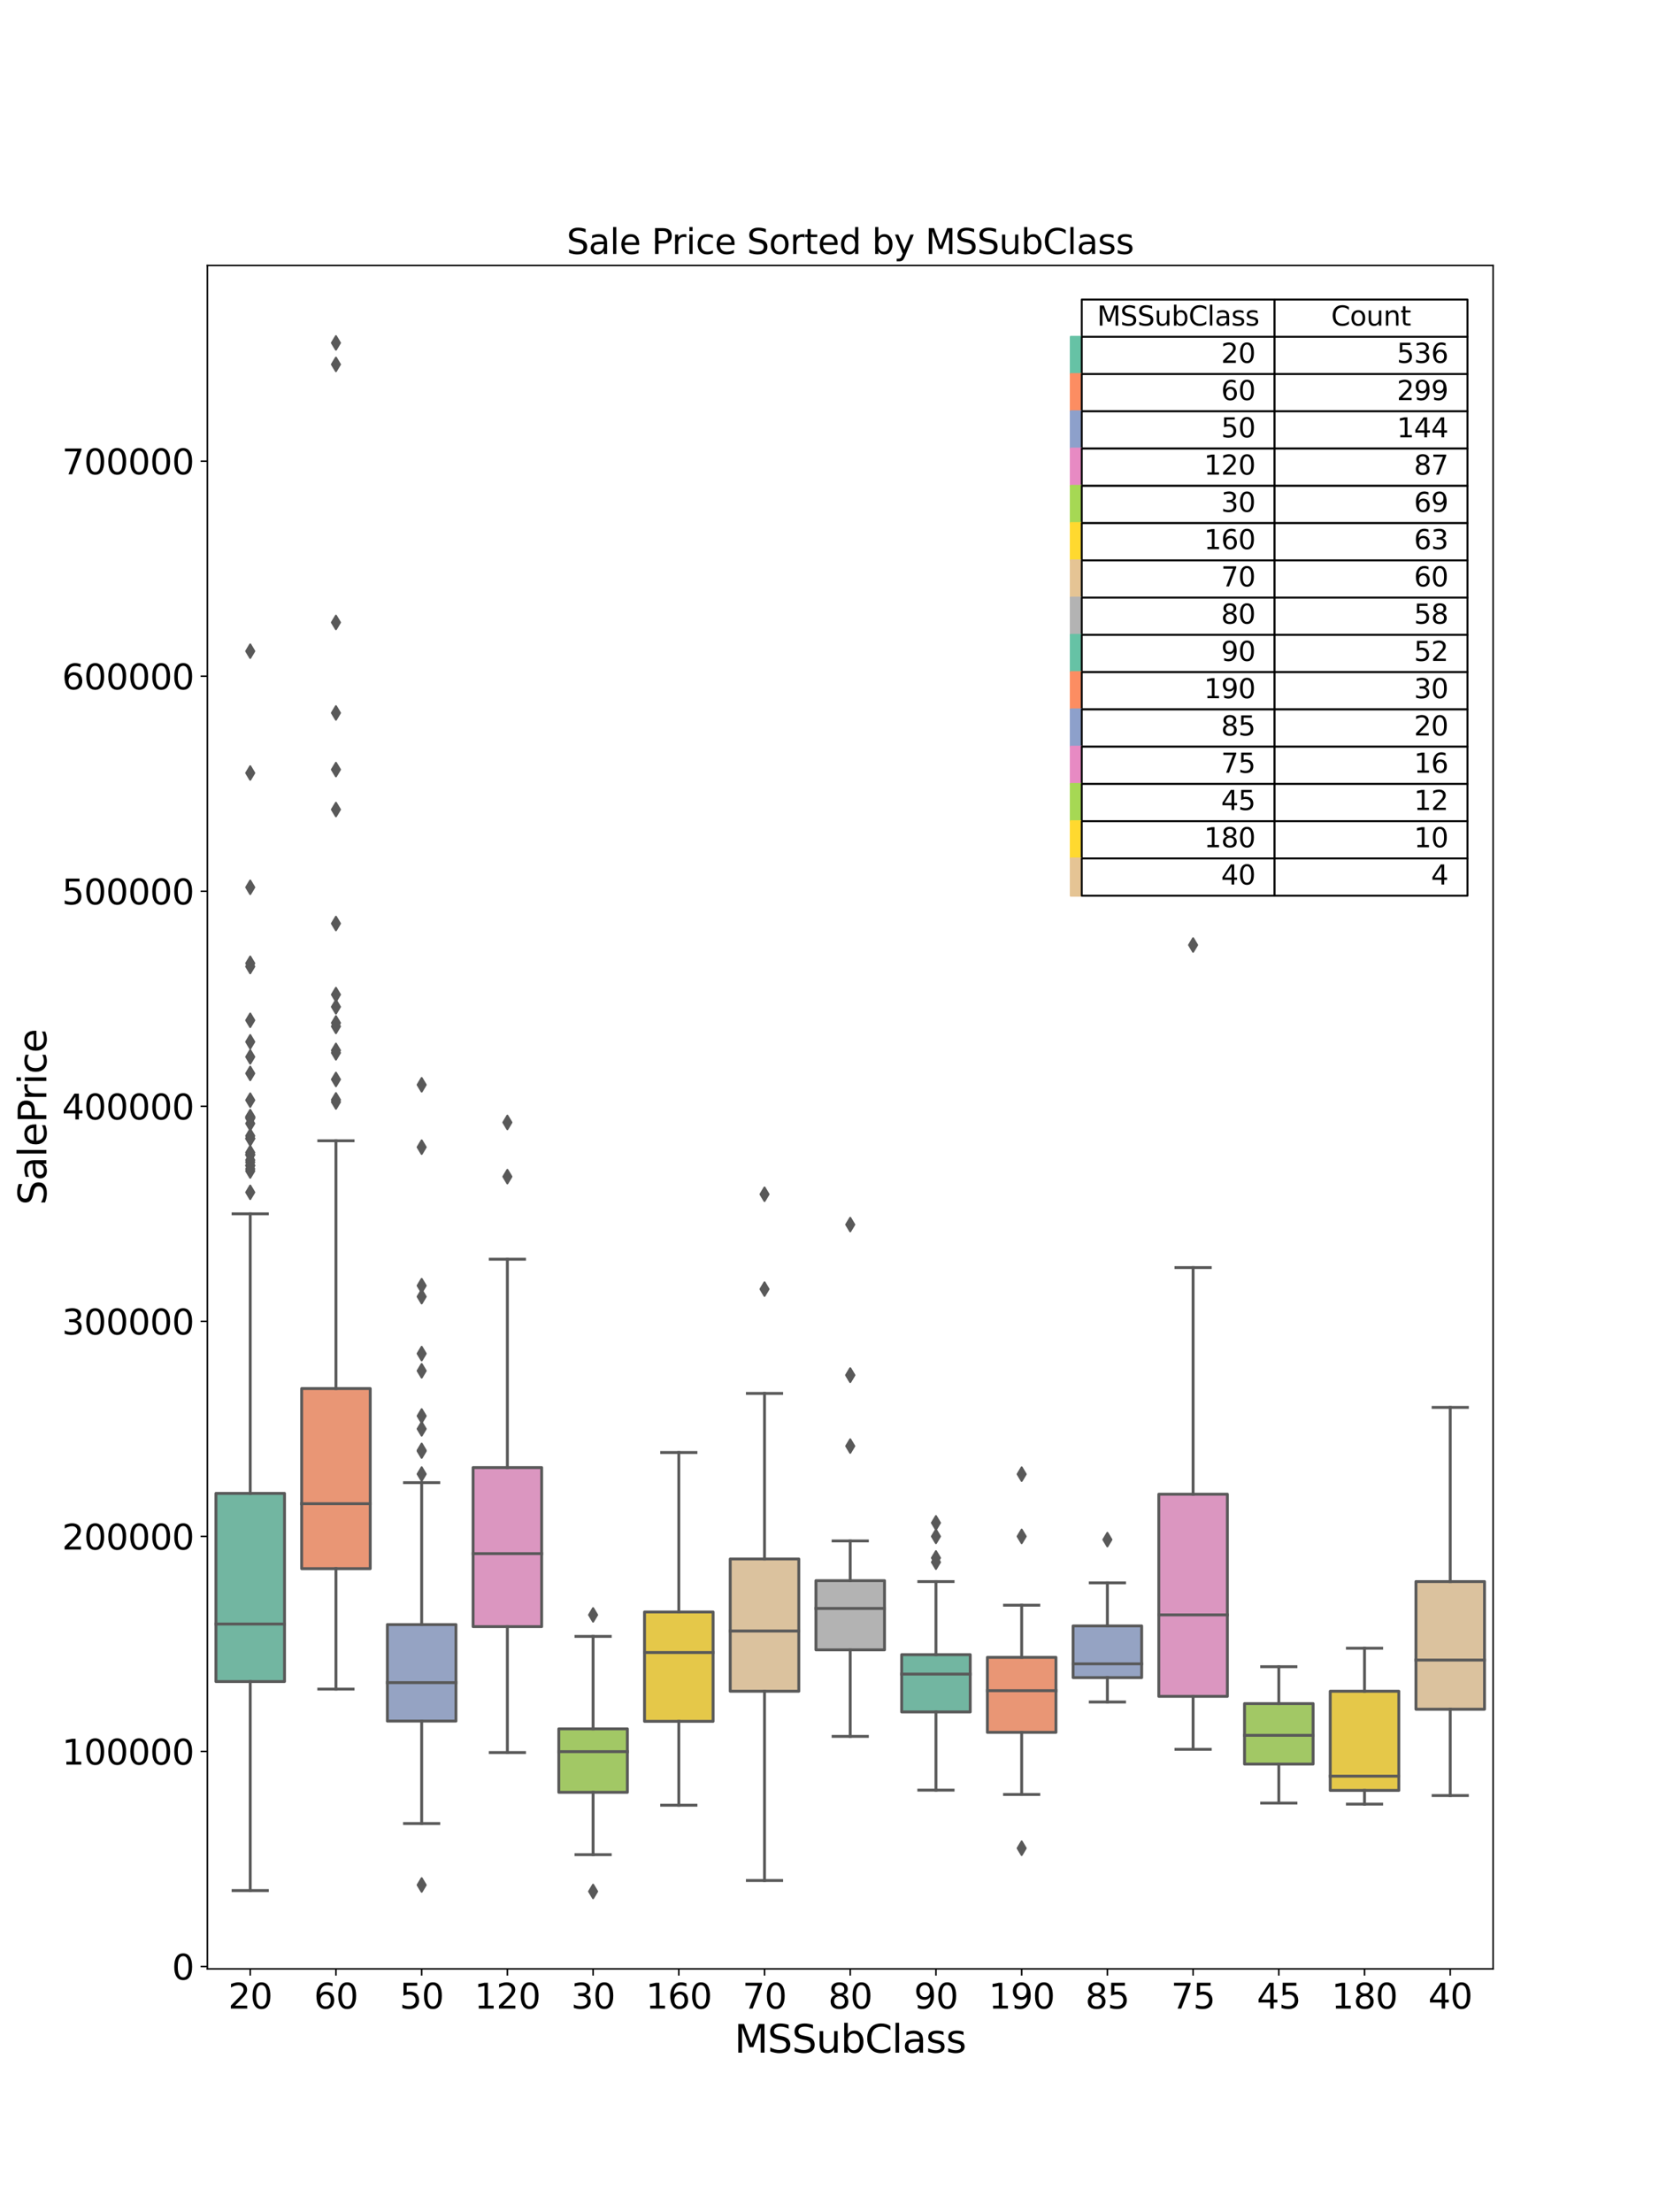 <?xml version="1.0" encoding="utf-8" standalone="no"?>
<!DOCTYPE svg PUBLIC "-//W3C//DTD SVG 1.1//EN"
  "http://www.w3.org/Graphics/SVG/1.1/DTD/svg11.dtd">
<svg height="1152pt" version="1.1" viewBox="0 0 864 1152" width="864pt" xmlns="http://www.w3.org/2000/svg" xmlns:xlink="http://www.w3.org/1999/xlink">
 <defs>
  <style type="text/css">*{stroke-linecap:butt;stroke-linejoin:round;}</style>
 </defs>
 <g id="figure_1">
  <g id="patch_1">
   <path d="M 0 1152 
L 864 1152 
L 864 0 
L 0 0 
z
" style="fill:#ffffff;"/>
  </g>
  <g id="axes_1">
   <g id="patch_2">
    <path d="M 108 1025.28 
L 777.6 1025.28 
L 777.6 138.24 
L 108 138.24 
z
" style="fill:#ffffff;"/>
   </g>
   <g id="table_1">
    <g id="patch_3">
     <path d="M 563.372 175.385 
L 663.812 175.385 
L 663.812 155.981 
L 563.372 155.981 
z
" style="fill:#ffffff;stroke:#000000;stroke-linejoin:miter;"/>
    </g>
    <g id="text_1">
     <!-- MSSubClass -->
     <g transform="translate(571.369 169.546)scale(0.14 -0.14)">
      <defs>
       <path d="M 628 4666 
L 1569 4666 
L 2759 1491 
L 3956 4666 
L 4897 4666 
L 4897 0 
L 4281 0 
L 4281 4097 
L 3078 897 
L 2444 897 
L 1241 4097 
L 1241 0 
L 628 0 
L 628 4666 
z
" id="DejaVuSans-4d" transform="scale(0.016)"/>
       <path d="M 3425 4513 
L 3425 3897 
Q 3066 4069 2747 4153 
Q 2428 4238 2131 4238 
Q 1616 4238 1336 4038 
Q 1056 3838 1056 3469 
Q 1056 3159 1242 3001 
Q 1428 2844 1947 2747 
L 2328 2669 
Q 3034 2534 3370 2195 
Q 3706 1856 3706 1288 
Q 3706 609 3251 259 
Q 2797 -91 1919 -91 
Q 1588 -91 1214 -16 
Q 841 59 441 206 
L 441 856 
Q 825 641 1194 531 
Q 1563 422 1919 422 
Q 2459 422 2753 634 
Q 3047 847 3047 1241 
Q 3047 1584 2836 1778 
Q 2625 1972 2144 2069 
L 1759 2144 
Q 1053 2284 737 2584 
Q 422 2884 422 3419 
Q 422 4038 858 4394 
Q 1294 4750 2059 4750 
Q 2388 4750 2728 4690 
Q 3069 4631 3425 4513 
z
" id="DejaVuSans-53" transform="scale(0.016)"/>
       <path d="M 544 1381 
L 544 3500 
L 1119 3500 
L 1119 1403 
Q 1119 906 1312 657 
Q 1506 409 1894 409 
Q 2359 409 2629 706 
Q 2900 1003 2900 1516 
L 2900 3500 
L 3475 3500 
L 3475 0 
L 2900 0 
L 2900 538 
Q 2691 219 2414 64 
Q 2138 -91 1772 -91 
Q 1169 -91 856 284 
Q 544 659 544 1381 
z
M 1991 3584 
L 1991 3584 
z
" id="DejaVuSans-75" transform="scale(0.016)"/>
       <path d="M 3116 1747 
Q 3116 2381 2855 2742 
Q 2594 3103 2138 3103 
Q 1681 3103 1420 2742 
Q 1159 2381 1159 1747 
Q 1159 1113 1420 752 
Q 1681 391 2138 391 
Q 2594 391 2855 752 
Q 3116 1113 3116 1747 
z
M 1159 2969 
Q 1341 3281 1617 3432 
Q 1894 3584 2278 3584 
Q 2916 3584 3314 3078 
Q 3713 2572 3713 1747 
Q 3713 922 3314 415 
Q 2916 -91 2278 -91 
Q 1894 -91 1617 61 
Q 1341 213 1159 525 
L 1159 0 
L 581 0 
L 581 4863 
L 1159 4863 
L 1159 2969 
z
" id="DejaVuSans-62" transform="scale(0.016)"/>
       <path d="M 4122 4306 
L 4122 3641 
Q 3803 3938 3442 4084 
Q 3081 4231 2675 4231 
Q 1875 4231 1450 3742 
Q 1025 3253 1025 2328 
Q 1025 1406 1450 917 
Q 1875 428 2675 428 
Q 3081 428 3442 575 
Q 3803 722 4122 1019 
L 4122 359 
Q 3791 134 3420 21 
Q 3050 -91 2638 -91 
Q 1578 -91 968 557 
Q 359 1206 359 2328 
Q 359 3453 968 4101 
Q 1578 4750 2638 4750 
Q 3056 4750 3426 4639 
Q 3797 4528 4122 4306 
z
" id="DejaVuSans-43" transform="scale(0.016)"/>
       <path d="M 603 4863 
L 1178 4863 
L 1178 0 
L 603 0 
L 603 4863 
z
" id="DejaVuSans-6c" transform="scale(0.016)"/>
       <path d="M 2194 1759 
Q 1497 1759 1228 1600 
Q 959 1441 959 1056 
Q 959 750 1161 570 
Q 1363 391 1709 391 
Q 2188 391 2477 730 
Q 2766 1069 2766 1631 
L 2766 1759 
L 2194 1759 
z
M 3341 1997 
L 3341 0 
L 2766 0 
L 2766 531 
Q 2569 213 2275 61 
Q 1981 -91 1556 -91 
Q 1019 -91 701 211 
Q 384 513 384 1019 
Q 384 1609 779 1909 
Q 1175 2209 1959 2209 
L 2766 2209 
L 2766 2266 
Q 2766 2663 2505 2880 
Q 2244 3097 1772 3097 
Q 1472 3097 1187 3025 
Q 903 2953 641 2809 
L 641 3341 
Q 956 3463 1253 3523 
Q 1550 3584 1831 3584 
Q 2591 3584 2966 3190 
Q 3341 2797 3341 1997 
z
" id="DejaVuSans-61" transform="scale(0.016)"/>
       <path d="M 2834 3397 
L 2834 2853 
Q 2591 2978 2328 3040 
Q 2066 3103 1784 3103 
Q 1356 3103 1142 2972 
Q 928 2841 928 2578 
Q 928 2378 1081 2264 
Q 1234 2150 1697 2047 
L 1894 2003 
Q 2506 1872 2764 1633 
Q 3022 1394 3022 966 
Q 3022 478 2636 193 
Q 2250 -91 1575 -91 
Q 1294 -91 989 -36 
Q 684 19 347 128 
L 347 722 
Q 666 556 975 473 
Q 1284 391 1588 391 
Q 1994 391 2212 530 
Q 2431 669 2431 922 
Q 2431 1156 2273 1281 
Q 2116 1406 1581 1522 
L 1381 1569 
Q 847 1681 609 1914 
Q 372 2147 372 2553 
Q 372 3047 722 3315 
Q 1072 3584 1716 3584 
Q 2034 3584 2315 3537 
Q 2597 3491 2834 3397 
z
" id="DejaVuSans-73" transform="scale(0.016)"/>
      </defs>
      <use xlink:href="#DejaVuSans-4d"/>
      <use x="86.279" xlink:href="#DejaVuSans-53"/>
      <use x="149.756" xlink:href="#DejaVuSans-53"/>
      <use x="213.232" xlink:href="#DejaVuSans-75"/>
      <use x="276.611" xlink:href="#DejaVuSans-62"/>
      <use x="340.088" xlink:href="#DejaVuSans-43"/>
      <use x="409.912" xlink:href="#DejaVuSans-6c"/>
      <use x="437.695" xlink:href="#DejaVuSans-61"/>
      <use x="498.975" xlink:href="#DejaVuSans-73"/>
      <use x="551.074" xlink:href="#DejaVuSans-73"/>
     </g>
    </g>
    <g id="patch_4">
     <path d="M 663.812 175.385 
L 764.252 175.385 
L 764.252 155.981 
L 663.812 155.981 
z
" style="fill:#ffffff;stroke:#000000;stroke-linejoin:miter;"/>
    </g>
    <g id="text_2">
     <!-- Count -->
     <g transform="translate(693.244 169.546)scale(0.14 -0.14)">
      <defs>
       <path d="M 1959 3097 
Q 1497 3097 1228 2736 
Q 959 2375 959 1747 
Q 959 1119 1226 758 
Q 1494 397 1959 397 
Q 2419 397 2687 759 
Q 2956 1122 2956 1747 
Q 2956 2369 2687 2733 
Q 2419 3097 1959 3097 
z
M 1959 3584 
Q 2709 3584 3137 3096 
Q 3566 2609 3566 1747 
Q 3566 888 3137 398 
Q 2709 -91 1959 -91 
Q 1206 -91 779 398 
Q 353 888 353 1747 
Q 353 2609 779 3096 
Q 1206 3584 1959 3584 
z
" id="DejaVuSans-6f" transform="scale(0.016)"/>
       <path d="M 3513 2113 
L 3513 0 
L 2938 0 
L 2938 2094 
Q 2938 2591 2744 2837 
Q 2550 3084 2163 3084 
Q 1697 3084 1428 2787 
Q 1159 2491 1159 1978 
L 1159 0 
L 581 0 
L 581 3500 
L 1159 3500 
L 1159 2956 
Q 1366 3272 1645 3428 
Q 1925 3584 2291 3584 
Q 2894 3584 3203 3211 
Q 3513 2838 3513 2113 
z
" id="DejaVuSans-6e" transform="scale(0.016)"/>
       <path d="M 1172 4494 
L 1172 3500 
L 2356 3500 
L 2356 3053 
L 1172 3053 
L 1172 1153 
Q 1172 725 1289 603 
Q 1406 481 1766 481 
L 2356 481 
L 2356 0 
L 1766 0 
Q 1100 0 847 248 
Q 594 497 594 1153 
L 594 3053 
L 172 3053 
L 172 3500 
L 594 3500 
L 594 4494 
L 1172 4494 
z
" id="DejaVuSans-74" transform="scale(0.016)"/>
      </defs>
      <use xlink:href="#DejaVuSans-43"/>
      <use x="69.824" xlink:href="#DejaVuSans-6f"/>
      <use x="131.006" xlink:href="#DejaVuSans-75"/>
      <use x="194.385" xlink:href="#DejaVuSans-6e"/>
      <use x="257.764" xlink:href="#DejaVuSans-74"/>
     </g>
    </g>
    <g id="patch_5">
     <path d="M 557.651 194.789 
L 563.372 194.789 
L 563.372 175.385 
L 557.651 175.385 
z
" style="fill:#66c2a5;stroke:#66c2a5;stroke-linejoin:miter;"/>
    </g>
    <g id="text_3">
     <!--       -->
     <g transform="translate(558.223 187.846)scale(0.1 -0.1)">
      <defs>
       <path id="DejaVuSans-20" transform="scale(0.016)"/>
      </defs>
      <use xlink:href="#DejaVuSans-20"/>
      <use x="31.787" xlink:href="#DejaVuSans-20"/>
      <use x="63.574" xlink:href="#DejaVuSans-20"/>
      <use x="95.361" xlink:href="#DejaVuSans-20"/>
      <use x="127.148" xlink:href="#DejaVuSans-20"/>
     </g>
    </g>
    <g id="patch_6">
     <path d="M 563.372 194.789 
L 663.812 194.789 
L 663.812 175.385 
L 563.372 175.385 
z
" style="fill:#ffffff;stroke:#000000;stroke-linejoin:miter;"/>
    </g>
    <g id="text_4">
     <!-- 20 -->
     <g transform="translate(635.953 188.95)scale(0.14 -0.14)">
      <defs>
       <path d="M 1228 531 
L 3431 531 
L 3431 0 
L 469 0 
L 469 531 
Q 828 903 1448 1529 
Q 2069 2156 2228 2338 
Q 2531 2678 2651 2914 
Q 2772 3150 2772 3378 
Q 2772 3750 2511 3984 
Q 2250 4219 1831 4219 
Q 1534 4219 1204 4116 
Q 875 4013 500 3803 
L 500 4441 
Q 881 4594 1212 4672 
Q 1544 4750 1819 4750 
Q 2544 4750 2975 4387 
Q 3406 4025 3406 3419 
Q 3406 3131 3298 2873 
Q 3191 2616 2906 2266 
Q 2828 2175 2409 1742 
Q 1991 1309 1228 531 
z
" id="DejaVuSans-32" transform="scale(0.016)"/>
       <path d="M 2034 4250 
Q 1547 4250 1301 3770 
Q 1056 3291 1056 2328 
Q 1056 1369 1301 889 
Q 1547 409 2034 409 
Q 2525 409 2770 889 
Q 3016 1369 3016 2328 
Q 3016 3291 2770 3770 
Q 2525 4250 2034 4250 
z
M 2034 4750 
Q 2819 4750 3233 4129 
Q 3647 3509 3647 2328 
Q 3647 1150 3233 529 
Q 2819 -91 2034 -91 
Q 1250 -91 836 529 
Q 422 1150 422 2328 
Q 422 3509 836 4129 
Q 1250 4750 2034 4750 
z
" id="DejaVuSans-30" transform="scale(0.016)"/>
      </defs>
      <use xlink:href="#DejaVuSans-32"/>
      <use x="63.623" xlink:href="#DejaVuSans-30"/>
     </g>
    </g>
    <g id="patch_7">
     <path d="M 663.812 194.789 
L 764.252 194.789 
L 764.252 175.385 
L 663.812 175.385 
z
" style="fill:#ffffff;stroke:#000000;stroke-linejoin:miter;"/>
    </g>
    <g id="text_5">
     <!-- 536 -->
     <g transform="translate(727.485 188.95)scale(0.14 -0.14)">
      <defs>
       <path d="M 691 4666 
L 3169 4666 
L 3169 4134 
L 1269 4134 
L 1269 2991 
Q 1406 3038 1543 3061 
Q 1681 3084 1819 3084 
Q 2600 3084 3056 2656 
Q 3513 2228 3513 1497 
Q 3513 744 3044 326 
Q 2575 -91 1722 -91 
Q 1428 -91 1123 -41 
Q 819 9 494 109 
L 494 744 
Q 775 591 1075 516 
Q 1375 441 1709 441 
Q 2250 441 2565 725 
Q 2881 1009 2881 1497 
Q 2881 1984 2565 2268 
Q 2250 2553 1709 2553 
Q 1456 2553 1204 2497 
Q 953 2441 691 2322 
L 691 4666 
z
" id="DejaVuSans-35" transform="scale(0.016)"/>
       <path d="M 2597 2516 
Q 3050 2419 3304 2112 
Q 3559 1806 3559 1356 
Q 3559 666 3084 287 
Q 2609 -91 1734 -91 
Q 1441 -91 1130 -33 
Q 819 25 488 141 
L 488 750 
Q 750 597 1062 519 
Q 1375 441 1716 441 
Q 2309 441 2620 675 
Q 2931 909 2931 1356 
Q 2931 1769 2642 2001 
Q 2353 2234 1838 2234 
L 1294 2234 
L 1294 2753 
L 1863 2753 
Q 2328 2753 2575 2939 
Q 2822 3125 2822 3475 
Q 2822 3834 2567 4026 
Q 2313 4219 1838 4219 
Q 1578 4219 1281 4162 
Q 984 4106 628 3988 
L 628 4550 
Q 988 4650 1302 4700 
Q 1616 4750 1894 4750 
Q 2613 4750 3031 4423 
Q 3450 4097 3450 3541 
Q 3450 3153 3228 2886 
Q 3006 2619 2597 2516 
z
" id="DejaVuSans-33" transform="scale(0.016)"/>
       <path d="M 2113 2584 
Q 1688 2584 1439 2293 
Q 1191 2003 1191 1497 
Q 1191 994 1439 701 
Q 1688 409 2113 409 
Q 2538 409 2786 701 
Q 3034 994 3034 1497 
Q 3034 2003 2786 2293 
Q 2538 2584 2113 2584 
z
M 3366 4563 
L 3366 3988 
Q 3128 4100 2886 4159 
Q 2644 4219 2406 4219 
Q 1781 4219 1451 3797 
Q 1122 3375 1075 2522 
Q 1259 2794 1537 2939 
Q 1816 3084 2150 3084 
Q 2853 3084 3261 2657 
Q 3669 2231 3669 1497 
Q 3669 778 3244 343 
Q 2819 -91 2113 -91 
Q 1303 -91 875 529 
Q 447 1150 447 2328 
Q 447 3434 972 4092 
Q 1497 4750 2381 4750 
Q 2619 4750 2861 4703 
Q 3103 4656 3366 4563 
z
" id="DejaVuSans-36" transform="scale(0.016)"/>
      </defs>
      <use xlink:href="#DejaVuSans-35"/>
      <use x="63.623" xlink:href="#DejaVuSans-33"/>
      <use x="127.246" xlink:href="#DejaVuSans-36"/>
     </g>
    </g>
    <g id="patch_8">
     <path d="M 557.651 214.193 
L 563.372 214.193 
L 563.372 194.789 
L 557.651 194.789 
z
" style="fill:#fc8d62;stroke:#fc8d62;stroke-linejoin:miter;"/>
    </g>
    <g id="text_6">
     <!--       -->
     <g transform="translate(558.223 207.25)scale(0.1 -0.1)">
      <use xlink:href="#DejaVuSans-20"/>
      <use x="31.787" xlink:href="#DejaVuSans-20"/>
      <use x="63.574" xlink:href="#DejaVuSans-20"/>
      <use x="95.361" xlink:href="#DejaVuSans-20"/>
      <use x="127.148" xlink:href="#DejaVuSans-20"/>
     </g>
    </g>
    <g id="patch_9">
     <path d="M 563.372 214.193 
L 663.812 214.193 
L 663.812 194.789 
L 563.372 194.789 
z
" style="fill:#ffffff;stroke:#000000;stroke-linejoin:miter;"/>
    </g>
    <g id="text_7">
     <!-- 60 -->
     <g transform="translate(635.953 208.354)scale(0.14 -0.14)">
      <use xlink:href="#DejaVuSans-36"/>
      <use x="63.623" xlink:href="#DejaVuSans-30"/>
     </g>
    </g>
    <g id="patch_10">
     <path d="M 663.812 214.193 
L 764.252 214.193 
L 764.252 194.789 
L 663.812 194.789 
z
" style="fill:#ffffff;stroke:#000000;stroke-linejoin:miter;"/>
    </g>
    <g id="text_8">
     <!-- 299 -->
     <g transform="translate(727.485 208.354)scale(0.14 -0.14)">
      <defs>
       <path d="M 703 97 
L 703 672 
Q 941 559 1184 500 
Q 1428 441 1663 441 
Q 2288 441 2617 861 
Q 2947 1281 2994 2138 
Q 2813 1869 2534 1725 
Q 2256 1581 1919 1581 
Q 1219 1581 811 2004 
Q 403 2428 403 3163 
Q 403 3881 828 4315 
Q 1253 4750 1959 4750 
Q 2769 4750 3195 4129 
Q 3622 3509 3622 2328 
Q 3622 1225 3098 567 
Q 2575 -91 1691 -91 
Q 1453 -91 1209 -44 
Q 966 3 703 97 
z
M 1959 2075 
Q 2384 2075 2632 2365 
Q 2881 2656 2881 3163 
Q 2881 3666 2632 3958 
Q 2384 4250 1959 4250 
Q 1534 4250 1286 3958 
Q 1038 3666 1038 3163 
Q 1038 2656 1286 2365 
Q 1534 2075 1959 2075 
z
" id="DejaVuSans-39" transform="scale(0.016)"/>
      </defs>
      <use xlink:href="#DejaVuSans-32"/>
      <use x="63.623" xlink:href="#DejaVuSans-39"/>
      <use x="127.246" xlink:href="#DejaVuSans-39"/>
     </g>
    </g>
    <g id="patch_11">
     <path d="M 557.651 233.597 
L 563.372 233.597 
L 563.372 214.193 
L 557.651 214.193 
z
" style="fill:#8da0cb;stroke:#8da0cb;stroke-linejoin:miter;"/>
    </g>
    <g id="text_9">
     <!--       -->
     <g transform="translate(558.223 226.654)scale(0.1 -0.1)">
      <use xlink:href="#DejaVuSans-20"/>
      <use x="31.787" xlink:href="#DejaVuSans-20"/>
      <use x="63.574" xlink:href="#DejaVuSans-20"/>
      <use x="95.361" xlink:href="#DejaVuSans-20"/>
      <use x="127.148" xlink:href="#DejaVuSans-20"/>
     </g>
    </g>
    <g id="patch_12">
     <path d="M 563.372 233.597 
L 663.812 233.597 
L 663.812 214.193 
L 563.372 214.193 
z
" style="fill:#ffffff;stroke:#000000;stroke-linejoin:miter;"/>
    </g>
    <g id="text_10">
     <!-- 50 -->
     <g transform="translate(635.953 227.758)scale(0.14 -0.14)">
      <use xlink:href="#DejaVuSans-35"/>
      <use x="63.623" xlink:href="#DejaVuSans-30"/>
     </g>
    </g>
    <g id="patch_13">
     <path d="M 663.812 233.597 
L 764.252 233.597 
L 764.252 214.193 
L 663.812 214.193 
z
" style="fill:#ffffff;stroke:#000000;stroke-linejoin:miter;"/>
    </g>
    <g id="text_11">
     <!-- 144 -->
     <g transform="translate(727.485 227.758)scale(0.14 -0.14)">
      <defs>
       <path d="M 794 531 
L 1825 531 
L 1825 4091 
L 703 3866 
L 703 4441 
L 1819 4666 
L 2450 4666 
L 2450 531 
L 3481 531 
L 3481 0 
L 794 0 
L 794 531 
z
" id="DejaVuSans-31" transform="scale(0.016)"/>
       <path d="M 2419 4116 
L 825 1625 
L 2419 1625 
L 2419 4116 
z
M 2253 4666 
L 3047 4666 
L 3047 1625 
L 3713 1625 
L 3713 1100 
L 3047 1100 
L 3047 0 
L 2419 0 
L 2419 1100 
L 313 1100 
L 313 1709 
L 2253 4666 
z
" id="DejaVuSans-34" transform="scale(0.016)"/>
      </defs>
      <use xlink:href="#DejaVuSans-31"/>
      <use x="63.623" xlink:href="#DejaVuSans-34"/>
      <use x="127.246" xlink:href="#DejaVuSans-34"/>
     </g>
    </g>
    <g id="patch_14">
     <path d="M 557.651 253.001 
L 563.372 253.001 
L 563.372 233.597 
L 557.651 233.597 
z
" style="fill:#e78ac3;stroke:#e78ac3;stroke-linejoin:miter;"/>
    </g>
    <g id="text_12">
     <!--       -->
     <g transform="translate(558.223 246.058)scale(0.1 -0.1)">
      <use xlink:href="#DejaVuSans-20"/>
      <use x="31.787" xlink:href="#DejaVuSans-20"/>
      <use x="63.574" xlink:href="#DejaVuSans-20"/>
      <use x="95.361" xlink:href="#DejaVuSans-20"/>
      <use x="127.148" xlink:href="#DejaVuSans-20"/>
     </g>
    </g>
    <g id="patch_15">
     <path d="M 563.372 253.001 
L 663.812 253.001 
L 663.812 233.597 
L 563.372 233.597 
z
" style="fill:#ffffff;stroke:#000000;stroke-linejoin:miter;"/>
    </g>
    <g id="text_13">
     <!-- 120 -->
     <g transform="translate(627.045 247.162)scale(0.14 -0.14)">
      <use xlink:href="#DejaVuSans-31"/>
      <use x="63.623" xlink:href="#DejaVuSans-32"/>
      <use x="127.246" xlink:href="#DejaVuSans-30"/>
     </g>
    </g>
    <g id="patch_16">
     <path d="M 663.812 253.001 
L 764.252 253.001 
L 764.252 233.597 
L 663.812 233.597 
z
" style="fill:#ffffff;stroke:#000000;stroke-linejoin:miter;"/>
    </g>
    <g id="text_14">
     <!-- 87 -->
     <g transform="translate(736.393 247.162)scale(0.14 -0.14)">
      <defs>
       <path d="M 2034 2216 
Q 1584 2216 1326 1975 
Q 1069 1734 1069 1313 
Q 1069 891 1326 650 
Q 1584 409 2034 409 
Q 2484 409 2743 651 
Q 3003 894 3003 1313 
Q 3003 1734 2745 1975 
Q 2488 2216 2034 2216 
z
M 1403 2484 
Q 997 2584 770 2862 
Q 544 3141 544 3541 
Q 544 4100 942 4425 
Q 1341 4750 2034 4750 
Q 2731 4750 3128 4425 
Q 3525 4100 3525 3541 
Q 3525 3141 3298 2862 
Q 3072 2584 2669 2484 
Q 3125 2378 3379 2068 
Q 3634 1759 3634 1313 
Q 3634 634 3220 271 
Q 2806 -91 2034 -91 
Q 1263 -91 848 271 
Q 434 634 434 1313 
Q 434 1759 690 2068 
Q 947 2378 1403 2484 
z
M 1172 3481 
Q 1172 3119 1398 2916 
Q 1625 2713 2034 2713 
Q 2441 2713 2670 2916 
Q 2900 3119 2900 3481 
Q 2900 3844 2670 4047 
Q 2441 4250 2034 4250 
Q 1625 4250 1398 4047 
Q 1172 3844 1172 3481 
z
" id="DejaVuSans-38" transform="scale(0.016)"/>
       <path d="M 525 4666 
L 3525 4666 
L 3525 4397 
L 1831 0 
L 1172 0 
L 2766 4134 
L 525 4134 
L 525 4666 
z
" id="DejaVuSans-37" transform="scale(0.016)"/>
      </defs>
      <use xlink:href="#DejaVuSans-38"/>
      <use x="63.623" xlink:href="#DejaVuSans-37"/>
     </g>
    </g>
    <g id="patch_17">
     <path d="M 557.651 272.405 
L 563.372 272.405 
L 563.372 253.001 
L 557.651 253.001 
z
" style="fill:#a6d854;stroke:#a6d854;stroke-linejoin:miter;"/>
    </g>
    <g id="text_15">
     <!--       -->
     <g transform="translate(558.223 265.462)scale(0.1 -0.1)">
      <use xlink:href="#DejaVuSans-20"/>
      <use x="31.787" xlink:href="#DejaVuSans-20"/>
      <use x="63.574" xlink:href="#DejaVuSans-20"/>
      <use x="95.361" xlink:href="#DejaVuSans-20"/>
      <use x="127.148" xlink:href="#DejaVuSans-20"/>
     </g>
    </g>
    <g id="patch_18">
     <path d="M 563.372 272.405 
L 663.812 272.405 
L 663.812 253.001 
L 563.372 253.001 
z
" style="fill:#ffffff;stroke:#000000;stroke-linejoin:miter;"/>
    </g>
    <g id="text_16">
     <!-- 30 -->
     <g transform="translate(635.953 266.566)scale(0.14 -0.14)">
      <use xlink:href="#DejaVuSans-33"/>
      <use x="63.623" xlink:href="#DejaVuSans-30"/>
     </g>
    </g>
    <g id="patch_19">
     <path d="M 663.812 272.405 
L 764.252 272.405 
L 764.252 253.001 
L 663.812 253.001 
z
" style="fill:#ffffff;stroke:#000000;stroke-linejoin:miter;"/>
    </g>
    <g id="text_17">
     <!-- 69 -->
     <g transform="translate(736.393 266.566)scale(0.14 -0.14)">
      <use xlink:href="#DejaVuSans-36"/>
      <use x="63.623" xlink:href="#DejaVuSans-39"/>
     </g>
    </g>
    <g id="patch_20">
     <path d="M 557.651 291.809 
L 563.372 291.809 
L 563.372 272.405 
L 557.651 272.405 
z
" style="fill:#ffd92f;stroke:#ffd92f;stroke-linejoin:miter;"/>
    </g>
    <g id="text_18">
     <!--       -->
     <g transform="translate(558.223 284.866)scale(0.1 -0.1)">
      <use xlink:href="#DejaVuSans-20"/>
      <use x="31.787" xlink:href="#DejaVuSans-20"/>
      <use x="63.574" xlink:href="#DejaVuSans-20"/>
      <use x="95.361" xlink:href="#DejaVuSans-20"/>
      <use x="127.148" xlink:href="#DejaVuSans-20"/>
     </g>
    </g>
    <g id="patch_21">
     <path d="M 563.372 291.809 
L 663.812 291.809 
L 663.812 272.405 
L 563.372 272.405 
z
" style="fill:#ffffff;stroke:#000000;stroke-linejoin:miter;"/>
    </g>
    <g id="text_19">
     <!-- 160 -->
     <g transform="translate(627.045 285.97)scale(0.14 -0.14)">
      <use xlink:href="#DejaVuSans-31"/>
      <use x="63.623" xlink:href="#DejaVuSans-36"/>
      <use x="127.246" xlink:href="#DejaVuSans-30"/>
     </g>
    </g>
    <g id="patch_22">
     <path d="M 663.812 291.809 
L 764.252 291.809 
L 764.252 272.405 
L 663.812 272.405 
z
" style="fill:#ffffff;stroke:#000000;stroke-linejoin:miter;"/>
    </g>
    <g id="text_20">
     <!-- 63 -->
     <g transform="translate(736.393 285.97)scale(0.14 -0.14)">
      <use xlink:href="#DejaVuSans-36"/>
      <use x="63.623" xlink:href="#DejaVuSans-33"/>
     </g>
    </g>
    <g id="patch_23">
     <path d="M 557.651 311.213 
L 563.372 311.213 
L 563.372 291.809 
L 557.651 291.809 
z
" style="fill:#e5c494;stroke:#e5c494;stroke-linejoin:miter;"/>
    </g>
    <g id="text_21">
     <!--       -->
     <g transform="translate(558.223 304.27)scale(0.1 -0.1)">
      <use xlink:href="#DejaVuSans-20"/>
      <use x="31.787" xlink:href="#DejaVuSans-20"/>
      <use x="63.574" xlink:href="#DejaVuSans-20"/>
      <use x="95.361" xlink:href="#DejaVuSans-20"/>
      <use x="127.148" xlink:href="#DejaVuSans-20"/>
     </g>
    </g>
    <g id="patch_24">
     <path d="M 563.372 311.213 
L 663.812 311.213 
L 663.812 291.809 
L 563.372 291.809 
z
" style="fill:#ffffff;stroke:#000000;stroke-linejoin:miter;"/>
    </g>
    <g id="text_22">
     <!-- 70 -->
     <g transform="translate(635.953 305.374)scale(0.14 -0.14)">
      <use xlink:href="#DejaVuSans-37"/>
      <use x="63.623" xlink:href="#DejaVuSans-30"/>
     </g>
    </g>
    <g id="patch_25">
     <path d="M 663.812 311.213 
L 764.252 311.213 
L 764.252 291.809 
L 663.812 291.809 
z
" style="fill:#ffffff;stroke:#000000;stroke-linejoin:miter;"/>
    </g>
    <g id="text_23">
     <!-- 60 -->
     <g transform="translate(736.393 305.374)scale(0.14 -0.14)">
      <use xlink:href="#DejaVuSans-36"/>
      <use x="63.623" xlink:href="#DejaVuSans-30"/>
     </g>
    </g>
    <g id="patch_26">
     <path d="M 557.651 330.617 
L 563.372 330.617 
L 563.372 311.213 
L 557.651 311.213 
z
" style="fill:#b3b3b3;stroke:#b3b3b3;stroke-linejoin:miter;"/>
    </g>
    <g id="text_24">
     <!--       -->
     <g transform="translate(558.223 323.674)scale(0.1 -0.1)">
      <use xlink:href="#DejaVuSans-20"/>
      <use x="31.787" xlink:href="#DejaVuSans-20"/>
      <use x="63.574" xlink:href="#DejaVuSans-20"/>
      <use x="95.361" xlink:href="#DejaVuSans-20"/>
      <use x="127.148" xlink:href="#DejaVuSans-20"/>
     </g>
    </g>
    <g id="patch_27">
     <path d="M 563.372 330.617 
L 663.812 330.617 
L 663.812 311.213 
L 563.372 311.213 
z
" style="fill:#ffffff;stroke:#000000;stroke-linejoin:miter;"/>
    </g>
    <g id="text_25">
     <!-- 80 -->
     <g transform="translate(635.953 324.778)scale(0.14 -0.14)">
      <use xlink:href="#DejaVuSans-38"/>
      <use x="63.623" xlink:href="#DejaVuSans-30"/>
     </g>
    </g>
    <g id="patch_28">
     <path d="M 663.812 330.617 
L 764.252 330.617 
L 764.252 311.213 
L 663.812 311.213 
z
" style="fill:#ffffff;stroke:#000000;stroke-linejoin:miter;"/>
    </g>
    <g id="text_26">
     <!-- 58 -->
     <g transform="translate(736.393 324.778)scale(0.14 -0.14)">
      <use xlink:href="#DejaVuSans-35"/>
      <use x="63.623" xlink:href="#DejaVuSans-38"/>
     </g>
    </g>
    <g id="patch_29">
     <path d="M 557.651 350.021 
L 563.372 350.021 
L 563.372 330.617 
L 557.651 330.617 
z
" style="fill:#66c2a5;stroke:#66c2a5;stroke-linejoin:miter;"/>
    </g>
    <g id="text_27">
     <!--       -->
     <g transform="translate(558.223 343.078)scale(0.1 -0.1)">
      <use xlink:href="#DejaVuSans-20"/>
      <use x="31.787" xlink:href="#DejaVuSans-20"/>
      <use x="63.574" xlink:href="#DejaVuSans-20"/>
      <use x="95.361" xlink:href="#DejaVuSans-20"/>
      <use x="127.148" xlink:href="#DejaVuSans-20"/>
     </g>
    </g>
    <g id="patch_30">
     <path d="M 563.372 350.021 
L 663.812 350.021 
L 663.812 330.617 
L 563.372 330.617 
z
" style="fill:#ffffff;stroke:#000000;stroke-linejoin:miter;"/>
    </g>
    <g id="text_28">
     <!-- 90 -->
     <g transform="translate(635.953 344.182)scale(0.14 -0.14)">
      <use xlink:href="#DejaVuSans-39"/>
      <use x="63.623" xlink:href="#DejaVuSans-30"/>
     </g>
    </g>
    <g id="patch_31">
     <path d="M 663.812 350.021 
L 764.252 350.021 
L 764.252 330.617 
L 663.812 330.617 
z
" style="fill:#ffffff;stroke:#000000;stroke-linejoin:miter;"/>
    </g>
    <g id="text_29">
     <!-- 52 -->
     <g transform="translate(736.393 344.182)scale(0.14 -0.14)">
      <use xlink:href="#DejaVuSans-35"/>
      <use x="63.623" xlink:href="#DejaVuSans-32"/>
     </g>
    </g>
    <g id="patch_32">
     <path d="M 557.651 369.425 
L 563.372 369.425 
L 563.372 350.021 
L 557.651 350.021 
z
" style="fill:#fc8d62;stroke:#fc8d62;stroke-linejoin:miter;"/>
    </g>
    <g id="text_30">
     <!--       -->
     <g transform="translate(558.223 362.482)scale(0.1 -0.1)">
      <use xlink:href="#DejaVuSans-20"/>
      <use x="31.787" xlink:href="#DejaVuSans-20"/>
      <use x="63.574" xlink:href="#DejaVuSans-20"/>
      <use x="95.361" xlink:href="#DejaVuSans-20"/>
      <use x="127.148" xlink:href="#DejaVuSans-20"/>
     </g>
    </g>
    <g id="patch_33">
     <path d="M 563.372 369.425 
L 663.812 369.425 
L 663.812 350.021 
L 563.372 350.021 
z
" style="fill:#ffffff;stroke:#000000;stroke-linejoin:miter;"/>
    </g>
    <g id="text_31">
     <!-- 190 -->
     <g transform="translate(627.045 363.586)scale(0.14 -0.14)">
      <use xlink:href="#DejaVuSans-31"/>
      <use x="63.623" xlink:href="#DejaVuSans-39"/>
      <use x="127.246" xlink:href="#DejaVuSans-30"/>
     </g>
    </g>
    <g id="patch_34">
     <path d="M 663.812 369.425 
L 764.252 369.425 
L 764.252 350.021 
L 663.812 350.021 
z
" style="fill:#ffffff;stroke:#000000;stroke-linejoin:miter;"/>
    </g>
    <g id="text_32">
     <!-- 30 -->
     <g transform="translate(736.393 363.586)scale(0.14 -0.14)">
      <use xlink:href="#DejaVuSans-33"/>
      <use x="63.623" xlink:href="#DejaVuSans-30"/>
     </g>
    </g>
    <g id="patch_35">
     <path d="M 557.651 388.829 
L 563.372 388.829 
L 563.372 369.425 
L 557.651 369.425 
z
" style="fill:#8da0cb;stroke:#8da0cb;stroke-linejoin:miter;"/>
    </g>
    <g id="text_33">
     <!--       -->
     <g transform="translate(558.223 381.886)scale(0.1 -0.1)">
      <use xlink:href="#DejaVuSans-20"/>
      <use x="31.787" xlink:href="#DejaVuSans-20"/>
      <use x="63.574" xlink:href="#DejaVuSans-20"/>
      <use x="95.361" xlink:href="#DejaVuSans-20"/>
      <use x="127.148" xlink:href="#DejaVuSans-20"/>
     </g>
    </g>
    <g id="patch_36">
     <path d="M 563.372 388.829 
L 663.812 388.829 
L 663.812 369.425 
L 563.372 369.425 
z
" style="fill:#ffffff;stroke:#000000;stroke-linejoin:miter;"/>
    </g>
    <g id="text_34">
     <!-- 85 -->
     <g transform="translate(635.953 382.99)scale(0.14 -0.14)">
      <use xlink:href="#DejaVuSans-38"/>
      <use x="63.623" xlink:href="#DejaVuSans-35"/>
     </g>
    </g>
    <g id="patch_37">
     <path d="M 663.812 388.829 
L 764.252 388.829 
L 764.252 369.425 
L 663.812 369.425 
z
" style="fill:#ffffff;stroke:#000000;stroke-linejoin:miter;"/>
    </g>
    <g id="text_35">
     <!-- 20 -->
     <g transform="translate(736.393 382.99)scale(0.14 -0.14)">
      <use xlink:href="#DejaVuSans-32"/>
      <use x="63.623" xlink:href="#DejaVuSans-30"/>
     </g>
    </g>
    <g id="patch_38">
     <path d="M 557.651 408.233 
L 563.372 408.233 
L 563.372 388.829 
L 557.651 388.829 
z
" style="fill:#e78ac3;stroke:#e78ac3;stroke-linejoin:miter;"/>
    </g>
    <g id="text_36">
     <!--       -->
     <g transform="translate(558.223 401.29)scale(0.1 -0.1)">
      <use xlink:href="#DejaVuSans-20"/>
      <use x="31.787" xlink:href="#DejaVuSans-20"/>
      <use x="63.574" xlink:href="#DejaVuSans-20"/>
      <use x="95.361" xlink:href="#DejaVuSans-20"/>
      <use x="127.148" xlink:href="#DejaVuSans-20"/>
     </g>
    </g>
    <g id="patch_39">
     <path d="M 563.372 408.233 
L 663.812 408.233 
L 663.812 388.829 
L 563.372 388.829 
z
" style="fill:#ffffff;stroke:#000000;stroke-linejoin:miter;"/>
    </g>
    <g id="text_37">
     <!-- 75 -->
     <g transform="translate(635.953 402.394)scale(0.14 -0.14)">
      <use xlink:href="#DejaVuSans-37"/>
      <use x="63.623" xlink:href="#DejaVuSans-35"/>
     </g>
    </g>
    <g id="patch_40">
     <path d="M 663.812 408.233 
L 764.252 408.233 
L 764.252 388.829 
L 663.812 388.829 
z
" style="fill:#ffffff;stroke:#000000;stroke-linejoin:miter;"/>
    </g>
    <g id="text_38">
     <!-- 16 -->
     <g transform="translate(736.393 402.394)scale(0.14 -0.14)">
      <use xlink:href="#DejaVuSans-31"/>
      <use x="63.623" xlink:href="#DejaVuSans-36"/>
     </g>
    </g>
    <g id="patch_41">
     <path d="M 557.651 427.637 
L 563.372 427.637 
L 563.372 408.233 
L 557.651 408.233 
z
" style="fill:#a6d854;stroke:#a6d854;stroke-linejoin:miter;"/>
    </g>
    <g id="text_39">
     <!--       -->
     <g transform="translate(558.223 420.694)scale(0.1 -0.1)">
      <use xlink:href="#DejaVuSans-20"/>
      <use x="31.787" xlink:href="#DejaVuSans-20"/>
      <use x="63.574" xlink:href="#DejaVuSans-20"/>
      <use x="95.361" xlink:href="#DejaVuSans-20"/>
      <use x="127.148" xlink:href="#DejaVuSans-20"/>
     </g>
    </g>
    <g id="patch_42">
     <path d="M 563.372 427.637 
L 663.812 427.637 
L 663.812 408.233 
L 563.372 408.233 
z
" style="fill:#ffffff;stroke:#000000;stroke-linejoin:miter;"/>
    </g>
    <g id="text_40">
     <!-- 45 -->
     <g transform="translate(635.953 421.798)scale(0.14 -0.14)">
      <use xlink:href="#DejaVuSans-34"/>
      <use x="63.623" xlink:href="#DejaVuSans-35"/>
     </g>
    </g>
    <g id="patch_43">
     <path d="M 663.812 427.637 
L 764.252 427.637 
L 764.252 408.233 
L 663.812 408.233 
z
" style="fill:#ffffff;stroke:#000000;stroke-linejoin:miter;"/>
    </g>
    <g id="text_41">
     <!-- 12 -->
     <g transform="translate(736.393 421.798)scale(0.14 -0.14)">
      <use xlink:href="#DejaVuSans-31"/>
      <use x="63.623" xlink:href="#DejaVuSans-32"/>
     </g>
    </g>
    <g id="patch_44">
     <path d="M 557.651 447.041 
L 563.372 447.041 
L 563.372 427.637 
L 557.651 427.637 
z
" style="fill:#ffd92f;stroke:#ffd92f;stroke-linejoin:miter;"/>
    </g>
    <g id="text_42">
     <!--       -->
     <g transform="translate(558.223 440.098)scale(0.1 -0.1)">
      <use xlink:href="#DejaVuSans-20"/>
      <use x="31.787" xlink:href="#DejaVuSans-20"/>
      <use x="63.574" xlink:href="#DejaVuSans-20"/>
      <use x="95.361" xlink:href="#DejaVuSans-20"/>
      <use x="127.148" xlink:href="#DejaVuSans-20"/>
     </g>
    </g>
    <g id="patch_45">
     <path d="M 563.372 447.041 
L 663.812 447.041 
L 663.812 427.637 
L 563.372 427.637 
z
" style="fill:#ffffff;stroke:#000000;stroke-linejoin:miter;"/>
    </g>
    <g id="text_43">
     <!-- 180 -->
     <g transform="translate(627.045 441.202)scale(0.14 -0.14)">
      <use xlink:href="#DejaVuSans-31"/>
      <use x="63.623" xlink:href="#DejaVuSans-38"/>
      <use x="127.246" xlink:href="#DejaVuSans-30"/>
     </g>
    </g>
    <g id="patch_46">
     <path d="M 663.812 447.041 
L 764.252 447.041 
L 764.252 427.637 
L 663.812 427.637 
z
" style="fill:#ffffff;stroke:#000000;stroke-linejoin:miter;"/>
    </g>
    <g id="text_44">
     <!-- 10 -->
     <g transform="translate(736.393 441.202)scale(0.14 -0.14)">
      <use xlink:href="#DejaVuSans-31"/>
      <use x="63.623" xlink:href="#DejaVuSans-30"/>
     </g>
    </g>
    <g id="patch_47">
     <path d="M 557.651 466.445 
L 563.372 466.445 
L 563.372 447.041 
L 557.651 447.041 
z
" style="fill:#e5c494;stroke:#e5c494;stroke-linejoin:miter;"/>
    </g>
    <g id="text_45">
     <!--       -->
     <g transform="translate(558.223 459.502)scale(0.1 -0.1)">
      <use xlink:href="#DejaVuSans-20"/>
      <use x="31.787" xlink:href="#DejaVuSans-20"/>
      <use x="63.574" xlink:href="#DejaVuSans-20"/>
      <use x="95.361" xlink:href="#DejaVuSans-20"/>
      <use x="127.148" xlink:href="#DejaVuSans-20"/>
     </g>
    </g>
    <g id="patch_48">
     <path d="M 563.372 466.445 
L 663.812 466.445 
L 663.812 447.041 
L 563.372 447.041 
z
" style="fill:#ffffff;stroke:#000000;stroke-linejoin:miter;"/>
    </g>
    <g id="text_46">
     <!-- 40 -->
     <g transform="translate(635.953 460.606)scale(0.14 -0.14)">
      <use xlink:href="#DejaVuSans-34"/>
      <use x="63.623" xlink:href="#DejaVuSans-30"/>
     </g>
    </g>
    <g id="patch_49">
     <path d="M 663.812 466.445 
L 764.252 466.445 
L 764.252 447.041 
L 663.812 447.041 
z
" style="fill:#ffffff;stroke:#000000;stroke-linejoin:miter;"/>
    </g>
    <g id="text_47">
     <!-- 4 -->
     <g transform="translate(745.3 460.606)scale(0.14 -0.14)">
      <use xlink:href="#DejaVuSans-34"/>
     </g>
    </g>
   </g>
   <g id="patch_50">
    <path clip-path="url(#pf0616d0ee6)" d="M 112.464 875.663 
L 148.176 875.663 
L 148.176 777.677 
L 112.464 777.677 
L 112.464 875.663 
z
" style="fill:#72b6a1;stroke:#595959;stroke-linejoin:miter;stroke-width:1.5;"/>
   </g>
   <g id="patch_51">
    <path clip-path="url(#pf0616d0ee6)" d="M 157.104 816.871 
L 192.816 816.871 
L 192.816 723.084 
L 157.104 723.084 
L 157.104 816.871 
z
" style="fill:#e99675;stroke:#595959;stroke-linejoin:miter;stroke-width:1.5;"/>
   </g>
   <g id="patch_52">
    <path clip-path="url(#pf0616d0ee6)" d="M 201.744 896.24 
L 237.456 896.24 
L 237.456 845.987 
L 201.744 845.987 
L 201.744 896.24 
z
" style="fill:#95a3c3;stroke:#595959;stroke-linejoin:miter;stroke-width:1.5;"/>
   </g>
   <g id="patch_53">
    <path clip-path="url(#pf0616d0ee6)" d="M 246.384 847.051 
L 282.096 847.051 
L 282.096 764.239 
L 246.384 764.239 
L 246.384 847.051 
z
" style="fill:#db96c0;stroke:#595959;stroke-linejoin:miter;stroke-width:1.5;"/>
   </g>
   <g id="patch_54">
    <path clip-path="url(#pf0616d0ee6)" d="M 291.024 933.335 
L 326.736 933.335 
L 326.736 900.3 
L 291.024 900.3 
L 291.024 933.335 
z
" style="fill:#a2c865;stroke:#595959;stroke-linejoin:miter;stroke-width:1.5;"/>
   </g>
   <g id="patch_55">
    <path clip-path="url(#pf0616d0ee6)" d="M 335.664 896.38 
L 371.376 896.38 
L 371.376 839.436 
L 335.664 839.436 
L 335.664 896.38 
z
" style="fill:#e5c849;stroke:#595959;stroke-linejoin:miter;stroke-width:1.5;"/>
   </g>
   <g id="patch_56">
    <path clip-path="url(#pf0616d0ee6)" d="M 380.304 880.702 
L 416.016 880.702 
L 416.016 811.832 
L 380.304 811.832 
L 380.304 880.702 
z
" style="fill:#dbc29e;stroke:#595959;stroke-linejoin:miter;stroke-width:1.5;"/>
   </g>
   <g id="patch_57">
    <path clip-path="url(#pf0616d0ee6)" d="M 424.944 859.145 
L 460.656 859.145 
L 460.656 823.114 
L 424.944 823.114 
L 424.944 859.145 
z
" style="fill:#b3b3b3;stroke:#595959;stroke-linejoin:miter;stroke-width:1.5;"/>
   </g>
   <g id="patch_58">
    <path clip-path="url(#pf0616d0ee6)" d="M 469.584 891.481 
L 505.296 891.481 
L 505.296 861.665 
L 469.584 861.665 
L 469.584 891.481 
z
" style="fill:#72b6a1;stroke:#595959;stroke-linejoin:miter;stroke-width:1.5;"/>
   </g>
   <g id="patch_59">
    <path clip-path="url(#pf0616d0ee6)" d="M 514.224 902.12 
L 549.936 902.12 
L 549.936 863.065 
L 514.224 863.065 
L 514.224 902.12 
z
" style="fill:#e99675;stroke:#595959;stroke-linejoin:miter;stroke-width:1.5;"/>
   </g>
   <g id="patch_60">
    <path clip-path="url(#pf0616d0ee6)" d="M 558.864 873.591 
L 594.576 873.591 
L 594.576 846.687 
L 558.864 846.687 
L 558.864 873.591 
z
" style="fill:#95a3c3;stroke:#595959;stroke-linejoin:miter;stroke-width:1.5;"/>
   </g>
   <g id="patch_61">
    <path clip-path="url(#pf0616d0ee6)" d="M 603.504 883.362 
L 639.216 883.362 
L 639.216 778.097 
L 603.504 778.097 
L 603.504 883.362 
z
" style="fill:#db96c0;stroke:#595959;stroke-linejoin:miter;stroke-width:1.5;"/>
   </g>
   <g id="patch_62">
    <path clip-path="url(#pf0616d0ee6)" d="M 648.144 918.637 
L 683.856 918.637 
L 683.856 887.142 
L 648.144 887.142 
L 648.144 918.637 
z
" style="fill:#a2c865;stroke:#595959;stroke-linejoin:miter;stroke-width:1.5;"/>
   </g>
   <g id="patch_63">
    <path clip-path="url(#pf0616d0ee6)" d="M 692.784 932.355 
L 728.496 932.355 
L 728.496 880.702 
L 692.784 880.702 
L 692.784 932.355 
z
" style="fill:#e5c849;stroke:#595959;stroke-linejoin:miter;stroke-width:1.5;"/>
   </g>
   <g id="patch_64">
    <path clip-path="url(#pf0616d0ee6)" d="M 737.424 890.081 
L 773.136 890.081 
L 773.136 823.59 
L 737.424 823.59 
L 737.424 890.081 
z
" style="fill:#dbc29e;stroke:#595959;stroke-linejoin:miter;stroke-width:1.5;"/>
   </g>
   <g id="matplotlib.axis_1">
    <g id="xtick_1">
     <g id="line2d_1">
      <defs>
       <path d="M 0 0 
L 0 3.5 
" id="m186ee36c0f" style="stroke:#000000;stroke-width:0.8;"/>
      </defs>
      <g>
       <use style="stroke:#000000;stroke-width:0.8;" x="130.32" xlink:href="#m186ee36c0f" y="1025.28"/>
      </g>
     </g>
     <g id="text_48">
      <!-- 20 -->
      <g transform="translate(118.868 1045.957)scale(0.18 -0.18)">
       <use xlink:href="#DejaVuSans-32"/>
       <use x="63.623" xlink:href="#DejaVuSans-30"/>
      </g>
     </g>
    </g>
    <g id="xtick_2">
     <g id="line2d_2">
      <g>
       <use style="stroke:#000000;stroke-width:0.8;" x="174.96" xlink:href="#m186ee36c0f" y="1025.28"/>
      </g>
     </g>
     <g id="text_49">
      <!-- 60 -->
      <g transform="translate(163.507 1045.957)scale(0.18 -0.18)">
       <use xlink:href="#DejaVuSans-36"/>
       <use x="63.623" xlink:href="#DejaVuSans-30"/>
      </g>
     </g>
    </g>
    <g id="xtick_3">
     <g id="line2d_3">
      <g>
       <use style="stroke:#000000;stroke-width:0.8;" x="219.6" xlink:href="#m186ee36c0f" y="1025.28"/>
      </g>
     </g>
     <g id="text_50">
      <!-- 50 -->
      <g transform="translate(208.148 1045.957)scale(0.18 -0.18)">
       <use xlink:href="#DejaVuSans-35"/>
       <use x="63.623" xlink:href="#DejaVuSans-30"/>
      </g>
     </g>
    </g>
    <g id="xtick_4">
     <g id="line2d_4">
      <g>
       <use style="stroke:#000000;stroke-width:0.8;" x="264.24" xlink:href="#m186ee36c0f" y="1025.28"/>
      </g>
     </g>
     <g id="text_51">
      <!-- 120 -->
      <g transform="translate(247.061 1045.957)scale(0.18 -0.18)">
       <use xlink:href="#DejaVuSans-31"/>
       <use x="63.623" xlink:href="#DejaVuSans-32"/>
       <use x="127.246" xlink:href="#DejaVuSans-30"/>
      </g>
     </g>
    </g>
    <g id="xtick_5">
     <g id="line2d_5">
      <g>
       <use style="stroke:#000000;stroke-width:0.8;" x="308.88" xlink:href="#m186ee36c0f" y="1025.28"/>
      </g>
     </g>
     <g id="text_52">
      <!-- 30 -->
      <g transform="translate(297.428 1045.957)scale(0.18 -0.18)">
       <use xlink:href="#DejaVuSans-33"/>
       <use x="63.623" xlink:href="#DejaVuSans-30"/>
      </g>
     </g>
    </g>
    <g id="xtick_6">
     <g id="line2d_6">
      <g>
       <use style="stroke:#000000;stroke-width:0.8;" x="353.52" xlink:href="#m186ee36c0f" y="1025.28"/>
      </g>
     </g>
     <g id="text_53">
      <!-- 160 -->
      <g transform="translate(336.341 1045.957)scale(0.18 -0.18)">
       <use xlink:href="#DejaVuSans-31"/>
       <use x="63.623" xlink:href="#DejaVuSans-36"/>
       <use x="127.246" xlink:href="#DejaVuSans-30"/>
      </g>
     </g>
    </g>
    <g id="xtick_7">
     <g id="line2d_7">
      <g>
       <use style="stroke:#000000;stroke-width:0.8;" x="398.16" xlink:href="#m186ee36c0f" y="1025.28"/>
      </g>
     </g>
     <g id="text_54">
      <!-- 70 -->
      <g transform="translate(386.707 1045.957)scale(0.18 -0.18)">
       <use xlink:href="#DejaVuSans-37"/>
       <use x="63.623" xlink:href="#DejaVuSans-30"/>
      </g>
     </g>
    </g>
    <g id="xtick_8">
     <g id="line2d_8">
      <g>
       <use style="stroke:#000000;stroke-width:0.8;" x="442.8" xlink:href="#m186ee36c0f" y="1025.28"/>
      </g>
     </g>
     <g id="text_55">
      <!-- 80 -->
      <g transform="translate(431.348 1045.957)scale(0.18 -0.18)">
       <use xlink:href="#DejaVuSans-38"/>
       <use x="63.623" xlink:href="#DejaVuSans-30"/>
      </g>
     </g>
    </g>
    <g id="xtick_9">
     <g id="line2d_9">
      <g>
       <use style="stroke:#000000;stroke-width:0.8;" x="487.44" xlink:href="#m186ee36c0f" y="1025.28"/>
      </g>
     </g>
     <g id="text_56">
      <!-- 90 -->
      <g transform="translate(475.988 1045.957)scale(0.18 -0.18)">
       <use xlink:href="#DejaVuSans-39"/>
       <use x="63.623" xlink:href="#DejaVuSans-30"/>
      </g>
     </g>
    </g>
    <g id="xtick_10">
     <g id="line2d_10">
      <g>
       <use style="stroke:#000000;stroke-width:0.8;" x="532.08" xlink:href="#m186ee36c0f" y="1025.28"/>
      </g>
     </g>
     <g id="text_57">
      <!-- 190 -->
      <g transform="translate(514.901 1045.957)scale(0.18 -0.18)">
       <use xlink:href="#DejaVuSans-31"/>
       <use x="63.623" xlink:href="#DejaVuSans-39"/>
       <use x="127.246" xlink:href="#DejaVuSans-30"/>
      </g>
     </g>
    </g>
    <g id="xtick_11">
     <g id="line2d_11">
      <g>
       <use style="stroke:#000000;stroke-width:0.8;" x="576.72" xlink:href="#m186ee36c0f" y="1025.28"/>
      </g>
     </g>
     <g id="text_58">
      <!-- 85 -->
      <g transform="translate(565.268 1045.957)scale(0.18 -0.18)">
       <use xlink:href="#DejaVuSans-38"/>
       <use x="63.623" xlink:href="#DejaVuSans-35"/>
      </g>
     </g>
    </g>
    <g id="xtick_12">
     <g id="line2d_12">
      <g>
       <use style="stroke:#000000;stroke-width:0.8;" x="621.36" xlink:href="#m186ee36c0f" y="1025.28"/>
      </g>
     </g>
     <g id="text_59">
      <!-- 75 -->
      <g transform="translate(609.908 1045.957)scale(0.18 -0.18)">
       <use xlink:href="#DejaVuSans-37"/>
       <use x="63.623" xlink:href="#DejaVuSans-35"/>
      </g>
     </g>
    </g>
    <g id="xtick_13">
     <g id="line2d_13">
      <g>
       <use style="stroke:#000000;stroke-width:0.8;" x="666" xlink:href="#m186ee36c0f" y="1025.28"/>
      </g>
     </g>
     <g id="text_60">
      <!-- 45 -->
      <g transform="translate(654.548 1045.957)scale(0.18 -0.18)">
       <use xlink:href="#DejaVuSans-34"/>
       <use x="63.623" xlink:href="#DejaVuSans-35"/>
      </g>
     </g>
    </g>
    <g id="xtick_14">
     <g id="line2d_14">
      <g>
       <use style="stroke:#000000;stroke-width:0.8;" x="710.64" xlink:href="#m186ee36c0f" y="1025.28"/>
      </g>
     </g>
     <g id="text_61">
      <!-- 180 -->
      <g transform="translate(693.461 1045.957)scale(0.18 -0.18)">
       <use xlink:href="#DejaVuSans-31"/>
       <use x="63.623" xlink:href="#DejaVuSans-38"/>
       <use x="127.246" xlink:href="#DejaVuSans-30"/>
      </g>
     </g>
    </g>
    <g id="xtick_15">
     <g id="line2d_15">
      <g>
       <use style="stroke:#000000;stroke-width:0.8;" x="755.28" xlink:href="#m186ee36c0f" y="1025.28"/>
      </g>
     </g>
     <g id="text_62">
      <!-- 40 -->
      <g transform="translate(743.827 1045.957)scale(0.18 -0.18)">
       <use xlink:href="#DejaVuSans-34"/>
       <use x="63.623" xlink:href="#DejaVuSans-30"/>
      </g>
     </g>
    </g>
    <g id="text_63">
     <!-- MSSubClass -->
     <g transform="translate(382.481 1068.898)scale(0.2 -0.2)">
      <use xlink:href="#DejaVuSans-4d"/>
      <use x="86.279" xlink:href="#DejaVuSans-53"/>
      <use x="149.756" xlink:href="#DejaVuSans-53"/>
      <use x="213.232" xlink:href="#DejaVuSans-75"/>
      <use x="276.611" xlink:href="#DejaVuSans-62"/>
      <use x="340.088" xlink:href="#DejaVuSans-43"/>
      <use x="409.912" xlink:href="#DejaVuSans-6c"/>
      <use x="437.695" xlink:href="#DejaVuSans-61"/>
      <use x="498.975" xlink:href="#DejaVuSans-73"/>
      <use x="551.074" xlink:href="#DejaVuSans-73"/>
     </g>
    </g>
   </g>
   <g id="matplotlib.axis_2">
    <g id="ytick_1">
     <g id="line2d_16">
      <defs>
       <path d="M 0 0 
L -3.5 0 
" id="mee6bb50e2e" style="stroke:#000000;stroke-width:0.8;"/>
      </defs>
      <g>
       <use style="stroke:#000000;stroke-width:0.8;" x="108" xlink:href="#mee6bb50e2e" y="1024.043"/>
      </g>
     </g>
     <g id="text_64">
      <!-- 0 -->
      <g transform="translate(89.547 1030.881)scale(0.18 -0.18)">
       <use xlink:href="#DejaVuSans-30"/>
      </g>
     </g>
    </g>
    <g id="ytick_2">
     <g id="line2d_17">
      <g>
       <use style="stroke:#000000;stroke-width:0.8;" x="108" xlink:href="#mee6bb50e2e" y="912.058"/>
      </g>
     </g>
     <g id="text_65">
      <!-- 100000 -->
      <g transform="translate(32.285 918.897)scale(0.18 -0.18)">
       <use xlink:href="#DejaVuSans-31"/>
       <use x="63.623" xlink:href="#DejaVuSans-30"/>
       <use x="127.246" xlink:href="#DejaVuSans-30"/>
       <use x="190.869" xlink:href="#DejaVuSans-30"/>
       <use x="254.492" xlink:href="#DejaVuSans-30"/>
       <use x="318.115" xlink:href="#DejaVuSans-30"/>
      </g>
     </g>
    </g>
    <g id="ytick_3">
     <g id="line2d_18">
      <g>
       <use style="stroke:#000000;stroke-width:0.8;" x="108" xlink:href="#mee6bb50e2e" y="800.074"/>
      </g>
     </g>
     <g id="text_66">
      <!-- 200000 -->
      <g transform="translate(32.285 806.912)scale(0.18 -0.18)">
       <use xlink:href="#DejaVuSans-32"/>
       <use x="63.623" xlink:href="#DejaVuSans-30"/>
       <use x="127.246" xlink:href="#DejaVuSans-30"/>
       <use x="190.869" xlink:href="#DejaVuSans-30"/>
       <use x="254.492" xlink:href="#DejaVuSans-30"/>
       <use x="318.115" xlink:href="#DejaVuSans-30"/>
      </g>
     </g>
    </g>
    <g id="ytick_4">
     <g id="line2d_19">
      <g>
       <use style="stroke:#000000;stroke-width:0.8;" x="108" xlink:href="#mee6bb50e2e" y="688.089"/>
      </g>
     </g>
     <g id="text_67">
      <!-- 300000 -->
      <g transform="translate(32.285 694.928)scale(0.18 -0.18)">
       <use xlink:href="#DejaVuSans-33"/>
       <use x="63.623" xlink:href="#DejaVuSans-30"/>
       <use x="127.246" xlink:href="#DejaVuSans-30"/>
       <use x="190.869" xlink:href="#DejaVuSans-30"/>
       <use x="254.492" xlink:href="#DejaVuSans-30"/>
       <use x="318.115" xlink:href="#DejaVuSans-30"/>
      </g>
     </g>
    </g>
    <g id="ytick_5">
     <g id="line2d_20">
      <g>
       <use style="stroke:#000000;stroke-width:0.8;" x="108" xlink:href="#mee6bb50e2e" y="576.105"/>
      </g>
     </g>
     <g id="text_68">
      <!-- 400000 -->
      <g transform="translate(32.285 582.943)scale(0.18 -0.18)">
       <use xlink:href="#DejaVuSans-34"/>
       <use x="63.623" xlink:href="#DejaVuSans-30"/>
       <use x="127.246" xlink:href="#DejaVuSans-30"/>
       <use x="190.869" xlink:href="#DejaVuSans-30"/>
       <use x="254.492" xlink:href="#DejaVuSans-30"/>
       <use x="318.115" xlink:href="#DejaVuSans-30"/>
      </g>
     </g>
    </g>
    <g id="ytick_6">
     <g id="line2d_21">
      <g>
       <use style="stroke:#000000;stroke-width:0.8;" x="108" xlink:href="#mee6bb50e2e" y="464.12"/>
      </g>
     </g>
     <g id="text_69">
      <!-- 500000 -->
      <g transform="translate(32.285 470.959)scale(0.18 -0.18)">
       <use xlink:href="#DejaVuSans-35"/>
       <use x="63.623" xlink:href="#DejaVuSans-30"/>
       <use x="127.246" xlink:href="#DejaVuSans-30"/>
       <use x="190.869" xlink:href="#DejaVuSans-30"/>
       <use x="254.492" xlink:href="#DejaVuSans-30"/>
       <use x="318.115" xlink:href="#DejaVuSans-30"/>
      </g>
     </g>
    </g>
    <g id="ytick_7">
     <g id="line2d_22">
      <g>
       <use style="stroke:#000000;stroke-width:0.8;" x="108" xlink:href="#mee6bb50e2e" y="352.136"/>
      </g>
     </g>
     <g id="text_70">
      <!-- 600000 -->
      <g transform="translate(32.285 358.974)scale(0.18 -0.18)">
       <use xlink:href="#DejaVuSans-36"/>
       <use x="63.623" xlink:href="#DejaVuSans-30"/>
       <use x="127.246" xlink:href="#DejaVuSans-30"/>
       <use x="190.869" xlink:href="#DejaVuSans-30"/>
       <use x="254.492" xlink:href="#DejaVuSans-30"/>
       <use x="318.115" xlink:href="#DejaVuSans-30"/>
      </g>
     </g>
    </g>
    <g id="ytick_8">
     <g id="line2d_23">
      <g>
       <use style="stroke:#000000;stroke-width:0.8;" x="108" xlink:href="#mee6bb50e2e" y="240.151"/>
      </g>
     </g>
     <g id="text_71">
      <!-- 700000 -->
      <g transform="translate(32.285 246.99)scale(0.18 -0.18)">
       <use xlink:href="#DejaVuSans-37"/>
       <use x="63.623" xlink:href="#DejaVuSans-30"/>
       <use x="127.246" xlink:href="#DejaVuSans-30"/>
       <use x="190.869" xlink:href="#DejaVuSans-30"/>
       <use x="254.492" xlink:href="#DejaVuSans-30"/>
       <use x="318.115" xlink:href="#DejaVuSans-30"/>
      </g>
     </g>
    </g>
    <g id="text_72">
     <!-- SalePrice -->
     <g transform="translate(24.126 627.563)rotate(-90)scale(0.2 -0.2)">
      <defs>
       <path d="M 3597 1894 
L 3597 1613 
L 953 1613 
Q 991 1019 1311 708 
Q 1631 397 2203 397 
Q 2534 397 2845 478 
Q 3156 559 3463 722 
L 3463 178 
Q 3153 47 2828 -22 
Q 2503 -91 2169 -91 
Q 1331 -91 842 396 
Q 353 884 353 1716 
Q 353 2575 817 3079 
Q 1281 3584 2069 3584 
Q 2775 3584 3186 3129 
Q 3597 2675 3597 1894 
z
M 3022 2063 
Q 3016 2534 2758 2815 
Q 2500 3097 2075 3097 
Q 1594 3097 1305 2825 
Q 1016 2553 972 2059 
L 3022 2063 
z
" id="DejaVuSans-65" transform="scale(0.016)"/>
       <path d="M 1259 4147 
L 1259 2394 
L 2053 2394 
Q 2494 2394 2734 2622 
Q 2975 2850 2975 3272 
Q 2975 3691 2734 3919 
Q 2494 4147 2053 4147 
L 1259 4147 
z
M 628 4666 
L 2053 4666 
Q 2838 4666 3239 4311 
Q 3641 3956 3641 3272 
Q 3641 2581 3239 2228 
Q 2838 1875 2053 1875 
L 1259 1875 
L 1259 0 
L 628 0 
L 628 4666 
z
" id="DejaVuSans-50" transform="scale(0.016)"/>
       <path d="M 2631 2963 
Q 2534 3019 2420 3045 
Q 2306 3072 2169 3072 
Q 1681 3072 1420 2755 
Q 1159 2438 1159 1844 
L 1159 0 
L 581 0 
L 581 3500 
L 1159 3500 
L 1159 2956 
Q 1341 3275 1631 3429 
Q 1922 3584 2338 3584 
Q 2397 3584 2469 3576 
Q 2541 3569 2628 3553 
L 2631 2963 
z
" id="DejaVuSans-72" transform="scale(0.016)"/>
       <path d="M 603 3500 
L 1178 3500 
L 1178 0 
L 603 0 
L 603 3500 
z
M 603 4863 
L 1178 4863 
L 1178 4134 
L 603 4134 
L 603 4863 
z
" id="DejaVuSans-69" transform="scale(0.016)"/>
       <path d="M 3122 3366 
L 3122 2828 
Q 2878 2963 2633 3030 
Q 2388 3097 2138 3097 
Q 1578 3097 1268 2742 
Q 959 2388 959 1747 
Q 959 1106 1268 751 
Q 1578 397 2138 397 
Q 2388 397 2633 464 
Q 2878 531 3122 666 
L 3122 134 
Q 2881 22 2623 -34 
Q 2366 -91 2075 -91 
Q 1284 -91 818 406 
Q 353 903 353 1747 
Q 353 2603 823 3093 
Q 1294 3584 2113 3584 
Q 2378 3584 2631 3529 
Q 2884 3475 3122 3366 
z
" id="DejaVuSans-63" transform="scale(0.016)"/>
      </defs>
      <use xlink:href="#DejaVuSans-53"/>
      <use x="63.477" xlink:href="#DejaVuSans-61"/>
      <use x="124.756" xlink:href="#DejaVuSans-6c"/>
      <use x="152.539" xlink:href="#DejaVuSans-65"/>
      <use x="214.062" xlink:href="#DejaVuSans-50"/>
      <use x="272.615" xlink:href="#DejaVuSans-72"/>
      <use x="313.729" xlink:href="#DejaVuSans-69"/>
      <use x="341.512" xlink:href="#DejaVuSans-63"/>
      <use x="396.492" xlink:href="#DejaVuSans-65"/>
     </g>
    </g>
   </g>
   <g id="line2d_24">
    <path clip-path="url(#pf0616d0ee6)" d="M 130.32 875.663 
L 130.32 984.5 
" style="fill:none;stroke:#595959;stroke-linecap:square;stroke-width:1.5;"/>
   </g>
   <g id="line2d_25">
    <path clip-path="url(#pf0616d0ee6)" d="M 130.32 777.677 
L 130.32 632.097 
" style="fill:none;stroke:#595959;stroke-linecap:square;stroke-width:1.5;"/>
   </g>
   <g id="line2d_26">
    <path clip-path="url(#pf0616d0ee6)" d="M 121.392 984.5 
L 139.248 984.5 
" style="fill:none;stroke:#595959;stroke-linecap:square;stroke-width:1.5;"/>
   </g>
   <g id="line2d_27">
    <path clip-path="url(#pf0616d0ee6)" d="M 121.392 632.097 
L 139.248 632.097 
" style="fill:none;stroke:#595959;stroke-linecap:square;stroke-width:1.5;"/>
   </g>
   <g id="line2d_28">
    <defs>
     <path d="M -0 3.536 
L 2.121 0 
L -0 -3.536 
L -2.121 -0 
z
" id="me31965343a" style="stroke:#595959;stroke-linejoin:miter;"/>
    </defs>
    <g clip-path="url(#pf0616d0ee6)">
     <use style="fill:#595959;stroke:#595959;stroke-linejoin:miter;" x="130.32" xlink:href="#me31965343a" y="592.902"/>
     <use style="fill:#595959;stroke:#595959;stroke-linejoin:miter;" x="130.32" xlink:href="#me31965343a" y="607.01"/>
     <use style="fill:#595959;stroke:#595959;stroke-linejoin:miter;" x="130.32" xlink:href="#me31965343a" y="462.063"/>
     <use style="fill:#595959;stroke:#595959;stroke-linejoin:miter;" x="130.32" xlink:href="#me31965343a" y="591.503"/>
     <use style="fill:#595959;stroke:#595959;stroke-linejoin:miter;" x="130.32" xlink:href="#me31965343a" y="558.973"/>
     <use style="fill:#595959;stroke:#595959;stroke-linejoin:miter;" x="130.32" xlink:href="#me31965343a" y="620.899"/>
     <use style="fill:#595959;stroke:#595959;stroke-linejoin:miter;" x="130.32" xlink:href="#me31965343a" y="604.101"/>
     <use style="fill:#595959;stroke:#595959;stroke-linejoin:miter;" x="130.32" xlink:href="#me31965343a" y="601.384"/>
     <use style="fill:#595959;stroke:#595959;stroke-linejoin:miter;" x="130.32" xlink:href="#me31965343a" y="582.34"/>
     <use style="fill:#595959;stroke:#595959;stroke-linejoin:miter;" x="130.32" xlink:href="#me31965343a" y="402.529"/>
     <use style="fill:#595959;stroke:#595959;stroke-linejoin:miter;" x="130.32" xlink:href="#me31965343a" y="531.311"/>
     <use style="fill:#595959;stroke:#595959;stroke-linejoin:miter;" x="130.32" xlink:href="#me31965343a" y="605.221"/>
     <use style="fill:#595959;stroke:#595959;stroke-linejoin:miter;" x="130.32" xlink:href="#me31965343a" y="542.509"/>
     <use style="fill:#595959;stroke:#595959;stroke-linejoin:miter;" x="130.32" xlink:href="#me31965343a" y="572.901"/>
     <use style="fill:#595959;stroke:#595959;stroke-linejoin:miter;" x="130.32" xlink:href="#me31965343a" y="609.812"/>
     <use style="fill:#595959;stroke:#595959;stroke-linejoin:miter;" x="130.32" xlink:href="#me31965343a" y="608.717"/>
     <use style="fill:#595959;stroke:#595959;stroke-linejoin:miter;" x="130.32" xlink:href="#me31965343a" y="550.348"/>
     <use style="fill:#595959;stroke:#595959;stroke-linejoin:miter;" x="130.32" xlink:href="#me31965343a" y="606.901"/>
     <use style="fill:#595959;stroke:#595959;stroke-linejoin:miter;" x="130.32" xlink:href="#me31965343a" y="585.064"/>
     <use style="fill:#595959;stroke:#595959;stroke-linejoin:miter;" x="130.32" xlink:href="#me31965343a" y="581.704"/>
     <use style="fill:#595959;stroke:#595959;stroke-linejoin:miter;" x="130.32" xlink:href="#me31965343a" y="592.902"/>
     <use style="fill:#595959;stroke:#595959;stroke-linejoin:miter;" x="130.32" xlink:href="#me31965343a" y="339.082"/>
     <use style="fill:#595959;stroke:#595959;stroke-linejoin:miter;" x="130.32" xlink:href="#me31965343a" y="581.489"/>
     <use style="fill:#595959;stroke:#595959;stroke-linejoin:miter;" x="130.32" xlink:href="#me31965343a" y="503.315"/>
     <use style="fill:#595959;stroke:#595959;stroke-linejoin:miter;" x="130.32" xlink:href="#me31965343a" y="600.181"/>
     <use style="fill:#595959;stroke:#595959;stroke-linejoin:miter;" x="130.32" xlink:href="#me31965343a" y="501.635"/>
     <use style="fill:#595959;stroke:#595959;stroke-linejoin:miter;" x="130.32" xlink:href="#me31965343a" y="601.301"/>
     <use style="fill:#595959;stroke:#595959;stroke-linejoin:miter;" x="130.32" xlink:href="#me31965343a" y="582.133"/>
    </g>
   </g>
   <g id="line2d_29">
    <path clip-path="url(#pf0616d0ee6)" d="M 174.96 816.871 
L 174.96 879.583 
" style="fill:none;stroke:#595959;stroke-linecap:square;stroke-width:1.5;"/>
   </g>
   <g id="line2d_30">
    <path clip-path="url(#pf0616d0ee6)" d="M 174.96 723.084 
L 174.96 594.056 
" style="fill:none;stroke:#595959;stroke-linecap:square;stroke-width:1.5;"/>
   </g>
   <g id="line2d_31">
    <path clip-path="url(#pf0616d0ee6)" d="M 166.032 879.583 
L 183.888 879.583 
" style="fill:none;stroke:#595959;stroke-linecap:square;stroke-width:1.5;"/>
   </g>
   <g id="line2d_32">
    <path clip-path="url(#pf0616d0ee6)" d="M 166.032 594.056 
L 183.888 594.056 
" style="fill:none;stroke:#595959;stroke-linecap:square;stroke-width:1.5;"/>
   </g>
   <g id="line2d_33">
    <g clip-path="url(#pf0616d0ee6)">
     <use style="fill:#595959;stroke:#595959;stroke-linejoin:miter;" x="174.96" xlink:href="#me31965343a" y="532.677"/>
     <use style="fill:#595959;stroke:#595959;stroke-linejoin:miter;" x="174.96" xlink:href="#me31965343a" y="562.107"/>
     <use style="fill:#595959;stroke:#595959;stroke-linejoin:miter;" x="174.96" xlink:href="#me31965343a" y="572.745"/>
     <use style="fill:#595959;stroke:#595959;stroke-linejoin:miter;" x="174.96" xlink:href="#me31965343a" y="534.498"/>
     <use style="fill:#595959;stroke:#595959;stroke-linejoin:miter;" x="174.96" xlink:href="#me31965343a" y="546.989"/>
     <use style="fill:#595959;stroke:#595959;stroke-linejoin:miter;" x="174.96" xlink:href="#me31965343a" y="524.3"/>
     <use style="fill:#595959;stroke:#595959;stroke-linejoin:miter;" x="174.96" xlink:href="#me31965343a" y="517.929"/>
     <use style="fill:#595959;stroke:#595959;stroke-linejoin:miter;" x="174.96" xlink:href="#me31965343a" y="573.865"/>
     <use style="fill:#595959;stroke:#595959;stroke-linejoin:miter;" x="174.96" xlink:href="#me31965343a" y="178.56"/>
     <use style="fill:#595959;stroke:#595959;stroke-linejoin:miter;" x="174.96" xlink:href="#me31965343a" y="421.566"/>
     <use style="fill:#595959;stroke:#595959;stroke-linejoin:miter;" x="174.96" xlink:href="#me31965343a" y="480.918"/>
     <use style="fill:#595959;stroke:#595959;stroke-linejoin:miter;" x="174.96" xlink:href="#me31965343a" y="371.248"/>
     <use style="fill:#595959;stroke:#595959;stroke-linejoin:miter;" x="174.96" xlink:href="#me31965343a" y="400.758"/>
     <use style="fill:#595959;stroke:#595959;stroke-linejoin:miter;" x="174.96" xlink:href="#me31965343a" y="548.254"/>
     <use style="fill:#595959;stroke:#595959;stroke-linejoin:miter;" x="174.96" xlink:href="#me31965343a" y="324.14"/>
     <use style="fill:#595959;stroke:#595959;stroke-linejoin:miter;" x="174.96" xlink:href="#me31965343a" y="189.758"/>
    </g>
   </g>
   <g id="line2d_34">
    <path clip-path="url(#pf0616d0ee6)" d="M 219.6 896.24 
L 219.6 949.573 
" style="fill:none;stroke:#595959;stroke-linecap:square;stroke-width:1.5;"/>
   </g>
   <g id="line2d_35">
    <path clip-path="url(#pf0616d0ee6)" d="M 219.6 845.987 
L 219.6 772.078 
" style="fill:none;stroke:#595959;stroke-linecap:square;stroke-width:1.5;"/>
   </g>
   <g id="line2d_36">
    <path clip-path="url(#pf0616d0ee6)" d="M 210.672 949.573 
L 228.528 949.573 
" style="fill:none;stroke:#595959;stroke-linecap:square;stroke-width:1.5;"/>
   </g>
   <g id="line2d_37">
    <path clip-path="url(#pf0616d0ee6)" d="M 210.672 772.078 
L 228.528 772.078 
" style="fill:none;stroke:#595959;stroke-linecap:square;stroke-width:1.5;"/>
   </g>
   <g id="line2d_38">
    <g clip-path="url(#pf0616d0ee6)">
     <use style="fill:#595959;stroke:#595959;stroke-linejoin:miter;" x="219.6" xlink:href="#me31965343a" y="981.6"/>
     <use style="fill:#595959;stroke:#595959;stroke-linejoin:miter;" x="219.6" xlink:href="#me31965343a" y="755.632"/>
     <use style="fill:#595959;stroke:#595959;stroke-linejoin:miter;" x="219.6" xlink:href="#me31965343a" y="675.211"/>
     <use style="fill:#595959;stroke:#595959;stroke-linejoin:miter;" x="219.6" xlink:href="#me31965343a" y="713.846"/>
     <use style="fill:#595959;stroke:#595959;stroke-linejoin:miter;" x="219.6" xlink:href="#me31965343a" y="767.598"/>
     <use style="fill:#595959;stroke:#595959;stroke-linejoin:miter;" x="219.6" xlink:href="#me31965343a" y="669.5"/>
     <use style="fill:#595959;stroke:#595959;stroke-linejoin:miter;" x="219.6" xlink:href="#me31965343a" y="755.28"/>
     <use style="fill:#595959;stroke:#595959;stroke-linejoin:miter;" x="219.6" xlink:href="#me31965343a" y="744.081"/>
     <use style="fill:#595959;stroke:#595959;stroke-linejoin:miter;" x="219.6" xlink:href="#me31965343a" y="704.887"/>
     <use style="fill:#595959;stroke:#595959;stroke-linejoin:miter;" x="219.6" xlink:href="#me31965343a" y="597.382"/>
     <use style="fill:#595959;stroke:#595959;stroke-linejoin:miter;" x="219.6" xlink:href="#me31965343a" y="737.362"/>
     <use style="fill:#595959;stroke:#595959;stroke-linejoin:miter;" x="219.6" xlink:href="#me31965343a" y="564.906"/>
    </g>
   </g>
   <g id="line2d_39">
    <path clip-path="url(#pf0616d0ee6)" d="M 264.24 847.051 
L 264.24 912.618 
" style="fill:none;stroke:#595959;stroke-linecap:square;stroke-width:1.5;"/>
   </g>
   <g id="line2d_40">
    <path clip-path="url(#pf0616d0ee6)" d="M 264.24 764.239 
L 264.24 655.726 
" style="fill:none;stroke:#595959;stroke-linecap:square;stroke-width:1.5;"/>
   </g>
   <g id="line2d_41">
    <path clip-path="url(#pf0616d0ee6)" d="M 255.312 912.618 
L 273.168 912.618 
" style="fill:none;stroke:#595959;stroke-linecap:square;stroke-width:1.5;"/>
   </g>
   <g id="line2d_42">
    <path clip-path="url(#pf0616d0ee6)" d="M 255.312 655.726 
L 273.168 655.726 
" style="fill:none;stroke:#595959;stroke-linecap:square;stroke-width:1.5;"/>
   </g>
   <g id="line2d_43">
    <g clip-path="url(#pf0616d0ee6)">
     <use style="fill:#595959;stroke:#595959;stroke-linejoin:miter;" x="264.24" xlink:href="#me31965343a" y="584.504"/>
     <use style="fill:#595959;stroke:#595959;stroke-linejoin:miter;" x="264.24" xlink:href="#me31965343a" y="612.73"/>
    </g>
   </g>
   <g id="line2d_44">
    <path clip-path="url(#pf0616d0ee6)" d="M 308.88 933.335 
L 308.88 965.811 
" style="fill:none;stroke:#595959;stroke-linecap:square;stroke-width:1.5;"/>
   </g>
   <g id="line2d_45">
    <path clip-path="url(#pf0616d0ee6)" d="M 308.88 900.3 
L 308.88 852.146 
" style="fill:none;stroke:#595959;stroke-linecap:square;stroke-width:1.5;"/>
   </g>
   <g id="line2d_46">
    <path clip-path="url(#pf0616d0ee6)" d="M 299.952 965.811 
L 317.808 965.811 
" style="fill:none;stroke:#595959;stroke-linecap:square;stroke-width:1.5;"/>
   </g>
   <g id="line2d_47">
    <path clip-path="url(#pf0616d0ee6)" d="M 299.952 852.146 
L 317.808 852.146 
" style="fill:none;stroke:#595959;stroke-linecap:square;stroke-width:1.5;"/>
   </g>
   <g id="line2d_48">
    <g clip-path="url(#pf0616d0ee6)">
     <use style="fill:#595959;stroke:#595959;stroke-linejoin:miter;" x="308.88" xlink:href="#me31965343a" y="984.96"/>
     <use style="fill:#595959;stroke:#595959;stroke-linejoin:miter;" x="308.88" xlink:href="#me31965343a" y="840.948"/>
    </g>
   </g>
   <g id="line2d_49">
    <path clip-path="url(#pf0616d0ee6)" d="M 353.52 896.38 
L 353.52 940.054 
" style="fill:none;stroke:#595959;stroke-linecap:square;stroke-width:1.5;"/>
   </g>
   <g id="line2d_50">
    <path clip-path="url(#pf0616d0ee6)" d="M 353.52 839.436 
L 353.52 756.4 
" style="fill:none;stroke:#595959;stroke-linecap:square;stroke-width:1.5;"/>
   </g>
   <g id="line2d_51">
    <path clip-path="url(#pf0616d0ee6)" d="M 344.592 940.054 
L 362.448 940.054 
" style="fill:none;stroke:#595959;stroke-linecap:square;stroke-width:1.5;"/>
   </g>
   <g id="line2d_52">
    <path clip-path="url(#pf0616d0ee6)" d="M 344.592 756.4 
L 362.448 756.4 
" style="fill:none;stroke:#595959;stroke-linecap:square;stroke-width:1.5;"/>
   </g>
   <g id="line2d_53"/>
   <g id="line2d_54">
    <path clip-path="url(#pf0616d0ee6)" d="M 398.16 880.702 
L 398.16 979.249 
" style="fill:none;stroke:#595959;stroke-linecap:square;stroke-width:1.5;"/>
   </g>
   <g id="line2d_55">
    <path clip-path="url(#pf0616d0ee6)" d="M 398.16 811.832 
L 398.16 725.604 
" style="fill:none;stroke:#595959;stroke-linecap:square;stroke-width:1.5;"/>
   </g>
   <g id="line2d_56">
    <path clip-path="url(#pf0616d0ee6)" d="M 389.232 979.249 
L 407.088 979.249 
" style="fill:none;stroke:#595959;stroke-linecap:square;stroke-width:1.5;"/>
   </g>
   <g id="line2d_57">
    <path clip-path="url(#pf0616d0ee6)" d="M 389.232 725.604 
L 407.088 725.604 
" style="fill:none;stroke:#595959;stroke-linecap:square;stroke-width:1.5;"/>
   </g>
   <g id="line2d_58">
    <g clip-path="url(#pf0616d0ee6)">
     <use style="fill:#595959;stroke:#595959;stroke-linejoin:miter;" x="398.16" xlink:href="#me31965343a" y="671.292"/>
     <use style="fill:#595959;stroke:#595959;stroke-linejoin:miter;" x="398.16" xlink:href="#me31965343a" y="621.906"/>
    </g>
   </g>
   <g id="line2d_59">
    <path clip-path="url(#pf0616d0ee6)" d="M 442.8 859.145 
L 442.8 904.219 
" style="fill:none;stroke:#595959;stroke-linecap:square;stroke-width:1.5;"/>
   </g>
   <g id="line2d_60">
    <path clip-path="url(#pf0616d0ee6)" d="M 442.8 823.114 
L 442.8 802.425 
" style="fill:none;stroke:#595959;stroke-linecap:square;stroke-width:1.5;"/>
   </g>
   <g id="line2d_61">
    <path clip-path="url(#pf0616d0ee6)" d="M 433.872 904.219 
L 451.728 904.219 
" style="fill:none;stroke:#595959;stroke-linecap:square;stroke-width:1.5;"/>
   </g>
   <g id="line2d_62">
    <path clip-path="url(#pf0616d0ee6)" d="M 433.872 802.425 
L 451.728 802.425 
" style="fill:none;stroke:#595959;stroke-linecap:square;stroke-width:1.5;"/>
   </g>
   <g id="line2d_63">
    <g clip-path="url(#pf0616d0ee6)">
     <use style="fill:#595959;stroke:#595959;stroke-linejoin:miter;" x="442.8" xlink:href="#me31965343a" y="753.04"/>
     <use style="fill:#595959;stroke:#595959;stroke-linejoin:miter;" x="442.8" xlink:href="#me31965343a" y="716.085"/>
     <use style="fill:#595959;stroke:#595959;stroke-linejoin:miter;" x="442.8" xlink:href="#me31965343a" y="637.696"/>
     <use style="fill:#595959;stroke:#595959;stroke-linejoin:miter;" x="442.8" xlink:href="#me31965343a" y="716.119"/>
    </g>
   </g>
   <g id="line2d_64">
    <path clip-path="url(#pf0616d0ee6)" d="M 487.44 891.481 
L 487.44 932.215 
" style="fill:none;stroke:#595959;stroke-linecap:square;stroke-width:1.5;"/>
   </g>
   <g id="line2d_65">
    <path clip-path="url(#pf0616d0ee6)" d="M 487.44 861.665 
L 487.44 823.59 
" style="fill:none;stroke:#595959;stroke-linecap:square;stroke-width:1.5;"/>
   </g>
   <g id="line2d_66">
    <path clip-path="url(#pf0616d0ee6)" d="M 478.512 932.215 
L 496.368 932.215 
" style="fill:none;stroke:#595959;stroke-linecap:square;stroke-width:1.5;"/>
   </g>
   <g id="line2d_67">
    <path clip-path="url(#pf0616d0ee6)" d="M 478.512 823.59 
L 496.368 823.59 
" style="fill:none;stroke:#595959;stroke-linecap:square;stroke-width:1.5;"/>
   </g>
   <g id="line2d_68">
    <g clip-path="url(#pf0616d0ee6)">
     <use style="fill:#595959;stroke:#595959;stroke-linejoin:miter;" x="487.44" xlink:href="#me31965343a" y="793.019"/>
     <use style="fill:#595959;stroke:#595959;stroke-linejoin:miter;" x="487.44" xlink:href="#me31965343a" y="813.512"/>
     <use style="fill:#595959;stroke:#595959;stroke-linejoin:miter;" x="487.44" xlink:href="#me31965343a" y="811.272"/>
     <use style="fill:#595959;stroke:#595959;stroke-linejoin:miter;" x="487.44" xlink:href="#me31965343a" y="800.074"/>
    </g>
   </g>
   <g id="line2d_69">
    <path clip-path="url(#pf0616d0ee6)" d="M 532.08 902.12 
L 532.08 934.455 
" style="fill:none;stroke:#595959;stroke-linecap:square;stroke-width:1.5;"/>
   </g>
   <g id="line2d_70">
    <path clip-path="url(#pf0616d0ee6)" d="M 532.08 863.065 
L 532.08 835.909 
" style="fill:none;stroke:#595959;stroke-linecap:square;stroke-width:1.5;"/>
   </g>
   <g id="line2d_71">
    <path clip-path="url(#pf0616d0ee6)" d="M 523.152 934.455 
L 541.008 934.455 
" style="fill:none;stroke:#595959;stroke-linecap:square;stroke-width:1.5;"/>
   </g>
   <g id="line2d_72">
    <path clip-path="url(#pf0616d0ee6)" d="M 523.152 835.909 
L 541.008 835.909 
" style="fill:none;stroke:#595959;stroke-linecap:square;stroke-width:1.5;"/>
   </g>
   <g id="line2d_73">
    <g clip-path="url(#pf0616d0ee6)">
     <use style="fill:#595959;stroke:#595959;stroke-linejoin:miter;" x="532.08" xlink:href="#me31965343a" y="962.451"/>
     <use style="fill:#595959;stroke:#595959;stroke-linejoin:miter;" x="532.08" xlink:href="#me31965343a" y="767.654"/>
     <use style="fill:#595959;stroke:#595959;stroke-linejoin:miter;" x="532.08" xlink:href="#me31965343a" y="800.074"/>
    </g>
   </g>
   <g id="line2d_74">
    <path clip-path="url(#pf0616d0ee6)" d="M 576.72 873.591 
L 576.72 886.302 
" style="fill:none;stroke:#595959;stroke-linecap:square;stroke-width:1.5;"/>
   </g>
   <g id="line2d_75">
    <path clip-path="url(#pf0616d0ee6)" d="M 576.72 846.687 
L 576.72 824.262 
" style="fill:none;stroke:#595959;stroke-linecap:square;stroke-width:1.5;"/>
   </g>
   <g id="line2d_76">
    <path clip-path="url(#pf0616d0ee6)" d="M 567.792 886.302 
L 585.648 886.302 
" style="fill:none;stroke:#595959;stroke-linecap:square;stroke-width:1.5;"/>
   </g>
   <g id="line2d_77">
    <path clip-path="url(#pf0616d0ee6)" d="M 567.792 824.262 
L 585.648 824.262 
" style="fill:none;stroke:#595959;stroke-linecap:square;stroke-width:1.5;"/>
   </g>
   <g id="line2d_78">
    <g clip-path="url(#pf0616d0ee6)">
     <use style="fill:#595959;stroke:#595959;stroke-linejoin:miter;" x="576.72" xlink:href="#me31965343a" y="801.753"/>
    </g>
   </g>
   <g id="line2d_79">
    <path clip-path="url(#pf0616d0ee6)" d="M 621.36 883.362 
L 621.36 910.938 
" style="fill:none;stroke:#595959;stroke-linecap:square;stroke-width:1.5;"/>
   </g>
   <g id="line2d_80">
    <path clip-path="url(#pf0616d0ee6)" d="M 621.36 778.097 
L 621.36 660.093 
" style="fill:none;stroke:#595959;stroke-linecap:square;stroke-width:1.5;"/>
   </g>
   <g id="line2d_81">
    <path clip-path="url(#pf0616d0ee6)" d="M 612.432 910.938 
L 630.288 910.938 
" style="fill:none;stroke:#595959;stroke-linecap:square;stroke-width:1.5;"/>
   </g>
   <g id="line2d_82">
    <path clip-path="url(#pf0616d0ee6)" d="M 612.432 660.093 
L 630.288 660.093 
" style="fill:none;stroke:#595959;stroke-linecap:square;stroke-width:1.5;"/>
   </g>
   <g id="line2d_83">
    <g clip-path="url(#pf0616d0ee6)">
     <use style="fill:#595959;stroke:#595959;stroke-linejoin:miter;" x="621.36" xlink:href="#me31965343a" y="492.116"/>
    </g>
   </g>
   <g id="line2d_84">
    <path clip-path="url(#pf0616d0ee6)" d="M 666 918.637 
L 666 938.934 
" style="fill:none;stroke:#595959;stroke-linecap:square;stroke-width:1.5;"/>
   </g>
   <g id="line2d_85">
    <path clip-path="url(#pf0616d0ee6)" d="M 666 887.142 
L 666 867.936 
" style="fill:none;stroke:#595959;stroke-linecap:square;stroke-width:1.5;"/>
   </g>
   <g id="line2d_86">
    <path clip-path="url(#pf0616d0ee6)" d="M 657.072 938.934 
L 674.928 938.934 
" style="fill:none;stroke:#595959;stroke-linecap:square;stroke-width:1.5;"/>
   </g>
   <g id="line2d_87">
    <path clip-path="url(#pf0616d0ee6)" d="M 657.072 867.936 
L 674.928 867.936 
" style="fill:none;stroke:#595959;stroke-linecap:square;stroke-width:1.5;"/>
   </g>
   <g id="line2d_88"/>
   <g id="line2d_89">
    <path clip-path="url(#pf0616d0ee6)" d="M 710.64 932.355 
L 710.64 939.494 
" style="fill:none;stroke:#595959;stroke-linecap:square;stroke-width:1.5;"/>
   </g>
   <g id="line2d_90">
    <path clip-path="url(#pf0616d0ee6)" d="M 710.64 880.702 
L 710.64 858.306 
" style="fill:none;stroke:#595959;stroke-linecap:square;stroke-width:1.5;"/>
   </g>
   <g id="line2d_91">
    <path clip-path="url(#pf0616d0ee6)" d="M 701.712 939.494 
L 719.568 939.494 
" style="fill:none;stroke:#595959;stroke-linecap:square;stroke-width:1.5;"/>
   </g>
   <g id="line2d_92">
    <path clip-path="url(#pf0616d0ee6)" d="M 701.712 858.306 
L 719.568 858.306 
" style="fill:none;stroke:#595959;stroke-linecap:square;stroke-width:1.5;"/>
   </g>
   <g id="line2d_93"/>
   <g id="line2d_94">
    <path clip-path="url(#pf0616d0ee6)" d="M 755.28 890.081 
L 755.28 935.015 
" style="fill:none;stroke:#595959;stroke-linecap:square;stroke-width:1.5;"/>
   </g>
   <g id="line2d_95">
    <path clip-path="url(#pf0616d0ee6)" d="M 755.28 823.59 
L 755.28 732.883 
" style="fill:none;stroke:#595959;stroke-linecap:square;stroke-width:1.5;"/>
   </g>
   <g id="line2d_96">
    <path clip-path="url(#pf0616d0ee6)" d="M 746.352 935.015 
L 764.208 935.015 
" style="fill:none;stroke:#595959;stroke-linecap:square;stroke-width:1.5;"/>
   </g>
   <g id="line2d_97">
    <path clip-path="url(#pf0616d0ee6)" d="M 746.352 732.883 
L 764.208 732.883 
" style="fill:none;stroke:#595959;stroke-linecap:square;stroke-width:1.5;"/>
   </g>
   <g id="line2d_98"/>
   <g id="line2d_99">
    <path clip-path="url(#pf0616d0ee6)" d="M 112.464 845.707 
L 148.176 845.707 
" style="fill:none;stroke:#595959;stroke-linecap:square;stroke-width:1.5;"/>
   </g>
   <g id="line2d_100">
    <path clip-path="url(#pf0616d0ee6)" d="M 157.104 783.052 
L 192.816 783.052 
" style="fill:none;stroke:#595959;stroke-linecap:square;stroke-width:1.5;"/>
   </g>
   <g id="line2d_101">
    <path clip-path="url(#pf0616d0ee6)" d="M 201.744 876.223 
L 237.456 876.223 
" style="fill:none;stroke:#595959;stroke-linecap:square;stroke-width:1.5;"/>
   </g>
   <g id="line2d_102">
    <path clip-path="url(#pf0616d0ee6)" d="M 246.384 809.032 
L 282.096 809.032 
" style="fill:none;stroke:#595959;stroke-linecap:square;stroke-width:1.5;"/>
   </g>
   <g id="line2d_103">
    <path clip-path="url(#pf0616d0ee6)" d="M 291.024 912.17 
L 326.736 912.17 
" style="fill:none;stroke:#595959;stroke-linecap:square;stroke-width:1.5;"/>
   </g>
   <g id="line2d_104">
    <path clip-path="url(#pf0616d0ee6)" d="M 335.664 860.545 
L 371.376 860.545 
" style="fill:none;stroke:#595959;stroke-linecap:square;stroke-width:1.5;"/>
   </g>
   <g id="line2d_105">
    <path clip-path="url(#pf0616d0ee6)" d="M 380.304 849.347 
L 416.016 849.347 
" style="fill:none;stroke:#595959;stroke-linecap:square;stroke-width:1.5;"/>
   </g>
   <g id="line2d_106">
    <path clip-path="url(#pf0616d0ee6)" d="M 424.944 837.588 
L 460.656 837.588 
" style="fill:none;stroke:#595959;stroke-linecap:square;stroke-width:1.5;"/>
   </g>
   <g id="line2d_107">
    <path clip-path="url(#pf0616d0ee6)" d="M 469.584 871.766 
L 505.296 871.766 
" style="fill:none;stroke:#595959;stroke-linecap:square;stroke-width:1.5;"/>
   </g>
   <g id="line2d_108">
    <path clip-path="url(#pf0616d0ee6)" d="M 514.224 880.423 
L 549.936 880.423 
" style="fill:none;stroke:#595959;stroke-linecap:square;stroke-width:1.5;"/>
   </g>
   <g id="line2d_109">
    <path clip-path="url(#pf0616d0ee6)" d="M 558.864 866.424 
L 594.576 866.424 
" style="fill:none;stroke:#595959;stroke-linecap:square;stroke-width:1.5;"/>
   </g>
   <g id="line2d_110">
    <path clip-path="url(#pf0616d0ee6)" d="M 603.504 840.948 
L 639.216 840.948 
" style="fill:none;stroke:#595959;stroke-linecap:square;stroke-width:1.5;"/>
   </g>
   <g id="line2d_111">
    <path clip-path="url(#pf0616d0ee6)" d="M 648.144 903.659 
L 683.856 903.659 
" style="fill:none;stroke:#595959;stroke-linecap:square;stroke-width:1.5;"/>
   </g>
   <g id="line2d_112">
    <path clip-path="url(#pf0616d0ee6)" d="M 692.784 924.936 
L 728.496 924.936 
" style="fill:none;stroke:#595959;stroke-linecap:square;stroke-width:1.5;"/>
   </g>
   <g id="line2d_113">
    <path clip-path="url(#pf0616d0ee6)" d="M 737.424 864.465 
L 773.136 864.465 
" style="fill:none;stroke:#595959;stroke-linecap:square;stroke-width:1.5;"/>
   </g>
   <g id="patch_65">
    <path d="M 108 1025.28 
L 108 138.24 
" style="fill:none;stroke:#000000;stroke-linecap:square;stroke-linejoin:miter;stroke-width:0.8;"/>
   </g>
   <g id="patch_66">
    <path d="M 777.6 1025.28 
L 777.6 138.24 
" style="fill:none;stroke:#000000;stroke-linecap:square;stroke-linejoin:miter;stroke-width:0.8;"/>
   </g>
   <g id="patch_67">
    <path d="M 108 1025.28 
L 777.6 1025.28 
" style="fill:none;stroke:#000000;stroke-linecap:square;stroke-linejoin:miter;stroke-width:0.8;"/>
   </g>
   <g id="patch_68">
    <path d="M 108 138.24 
L 777.6 138.24 
" style="fill:none;stroke:#000000;stroke-linecap:square;stroke-linejoin:miter;stroke-width:0.8;"/>
   </g>
   <g id="text_73">
    <!-- Sale Price Sorted by MSSubClass -->
    <g transform="translate(295.109 132.24)scale(0.18 -0.18)">
     <defs>
      <path d="M 2906 2969 
L 2906 4863 
L 3481 4863 
L 3481 0 
L 2906 0 
L 2906 525 
Q 2725 213 2448 61 
Q 2172 -91 1784 -91 
Q 1150 -91 751 415 
Q 353 922 353 1747 
Q 353 2572 751 3078 
Q 1150 3584 1784 3584 
Q 2172 3584 2448 3432 
Q 2725 3281 2906 2969 
z
M 947 1747 
Q 947 1113 1208 752 
Q 1469 391 1925 391 
Q 2381 391 2643 752 
Q 2906 1113 2906 1747 
Q 2906 2381 2643 2742 
Q 2381 3103 1925 3103 
Q 1469 3103 1208 2742 
Q 947 2381 947 1747 
z
" id="DejaVuSans-64" transform="scale(0.016)"/>
      <path d="M 2059 -325 
Q 1816 -950 1584 -1140 
Q 1353 -1331 966 -1331 
L 506 -1331 
L 506 -850 
L 844 -850 
Q 1081 -850 1212 -737 
Q 1344 -625 1503 -206 
L 1606 56 
L 191 3500 
L 800 3500 
L 1894 763 
L 2988 3500 
L 3597 3500 
L 2059 -325 
z
" id="DejaVuSans-79" transform="scale(0.016)"/>
     </defs>
     <use xlink:href="#DejaVuSans-53"/>
     <use x="63.477" xlink:href="#DejaVuSans-61"/>
     <use x="124.756" xlink:href="#DejaVuSans-6c"/>
     <use x="152.539" xlink:href="#DejaVuSans-65"/>
     <use x="214.062" xlink:href="#DejaVuSans-20"/>
     <use x="245.85" xlink:href="#DejaVuSans-50"/>
     <use x="304.402" xlink:href="#DejaVuSans-72"/>
     <use x="345.516" xlink:href="#DejaVuSans-69"/>
     <use x="373.299" xlink:href="#DejaVuSans-63"/>
     <use x="428.279" xlink:href="#DejaVuSans-65"/>
     <use x="489.803" xlink:href="#DejaVuSans-20"/>
     <use x="521.59" xlink:href="#DejaVuSans-53"/>
     <use x="585.066" xlink:href="#DejaVuSans-6f"/>
     <use x="646.248" xlink:href="#DejaVuSans-72"/>
     <use x="687.361" xlink:href="#DejaVuSans-74"/>
     <use x="726.57" xlink:href="#DejaVuSans-65"/>
     <use x="788.094" xlink:href="#DejaVuSans-64"/>
     <use x="851.57" xlink:href="#DejaVuSans-20"/>
     <use x="883.357" xlink:href="#DejaVuSans-62"/>
     <use x="946.834" xlink:href="#DejaVuSans-79"/>
     <use x="1006.014" xlink:href="#DejaVuSans-20"/>
     <use x="1037.801" xlink:href="#DejaVuSans-4d"/>
     <use x="1124.08" xlink:href="#DejaVuSans-53"/>
     <use x="1187.557" xlink:href="#DejaVuSans-53"/>
     <use x="1251.033" xlink:href="#DejaVuSans-75"/>
     <use x="1314.412" xlink:href="#DejaVuSans-62"/>
     <use x="1377.889" xlink:href="#DejaVuSans-43"/>
     <use x="1447.713" xlink:href="#DejaVuSans-6c"/>
     <use x="1475.496" xlink:href="#DejaVuSans-61"/>
     <use x="1536.775" xlink:href="#DejaVuSans-73"/>
     <use x="1588.875" xlink:href="#DejaVuSans-73"/>
    </g>
   </g>
  </g>
 </g>
 <defs>
  <clipPath id="pf0616d0ee6">
   <rect height="887.04" width="669.6" x="108" y="138.24"/>
  </clipPath>
 </defs>
</svg>
